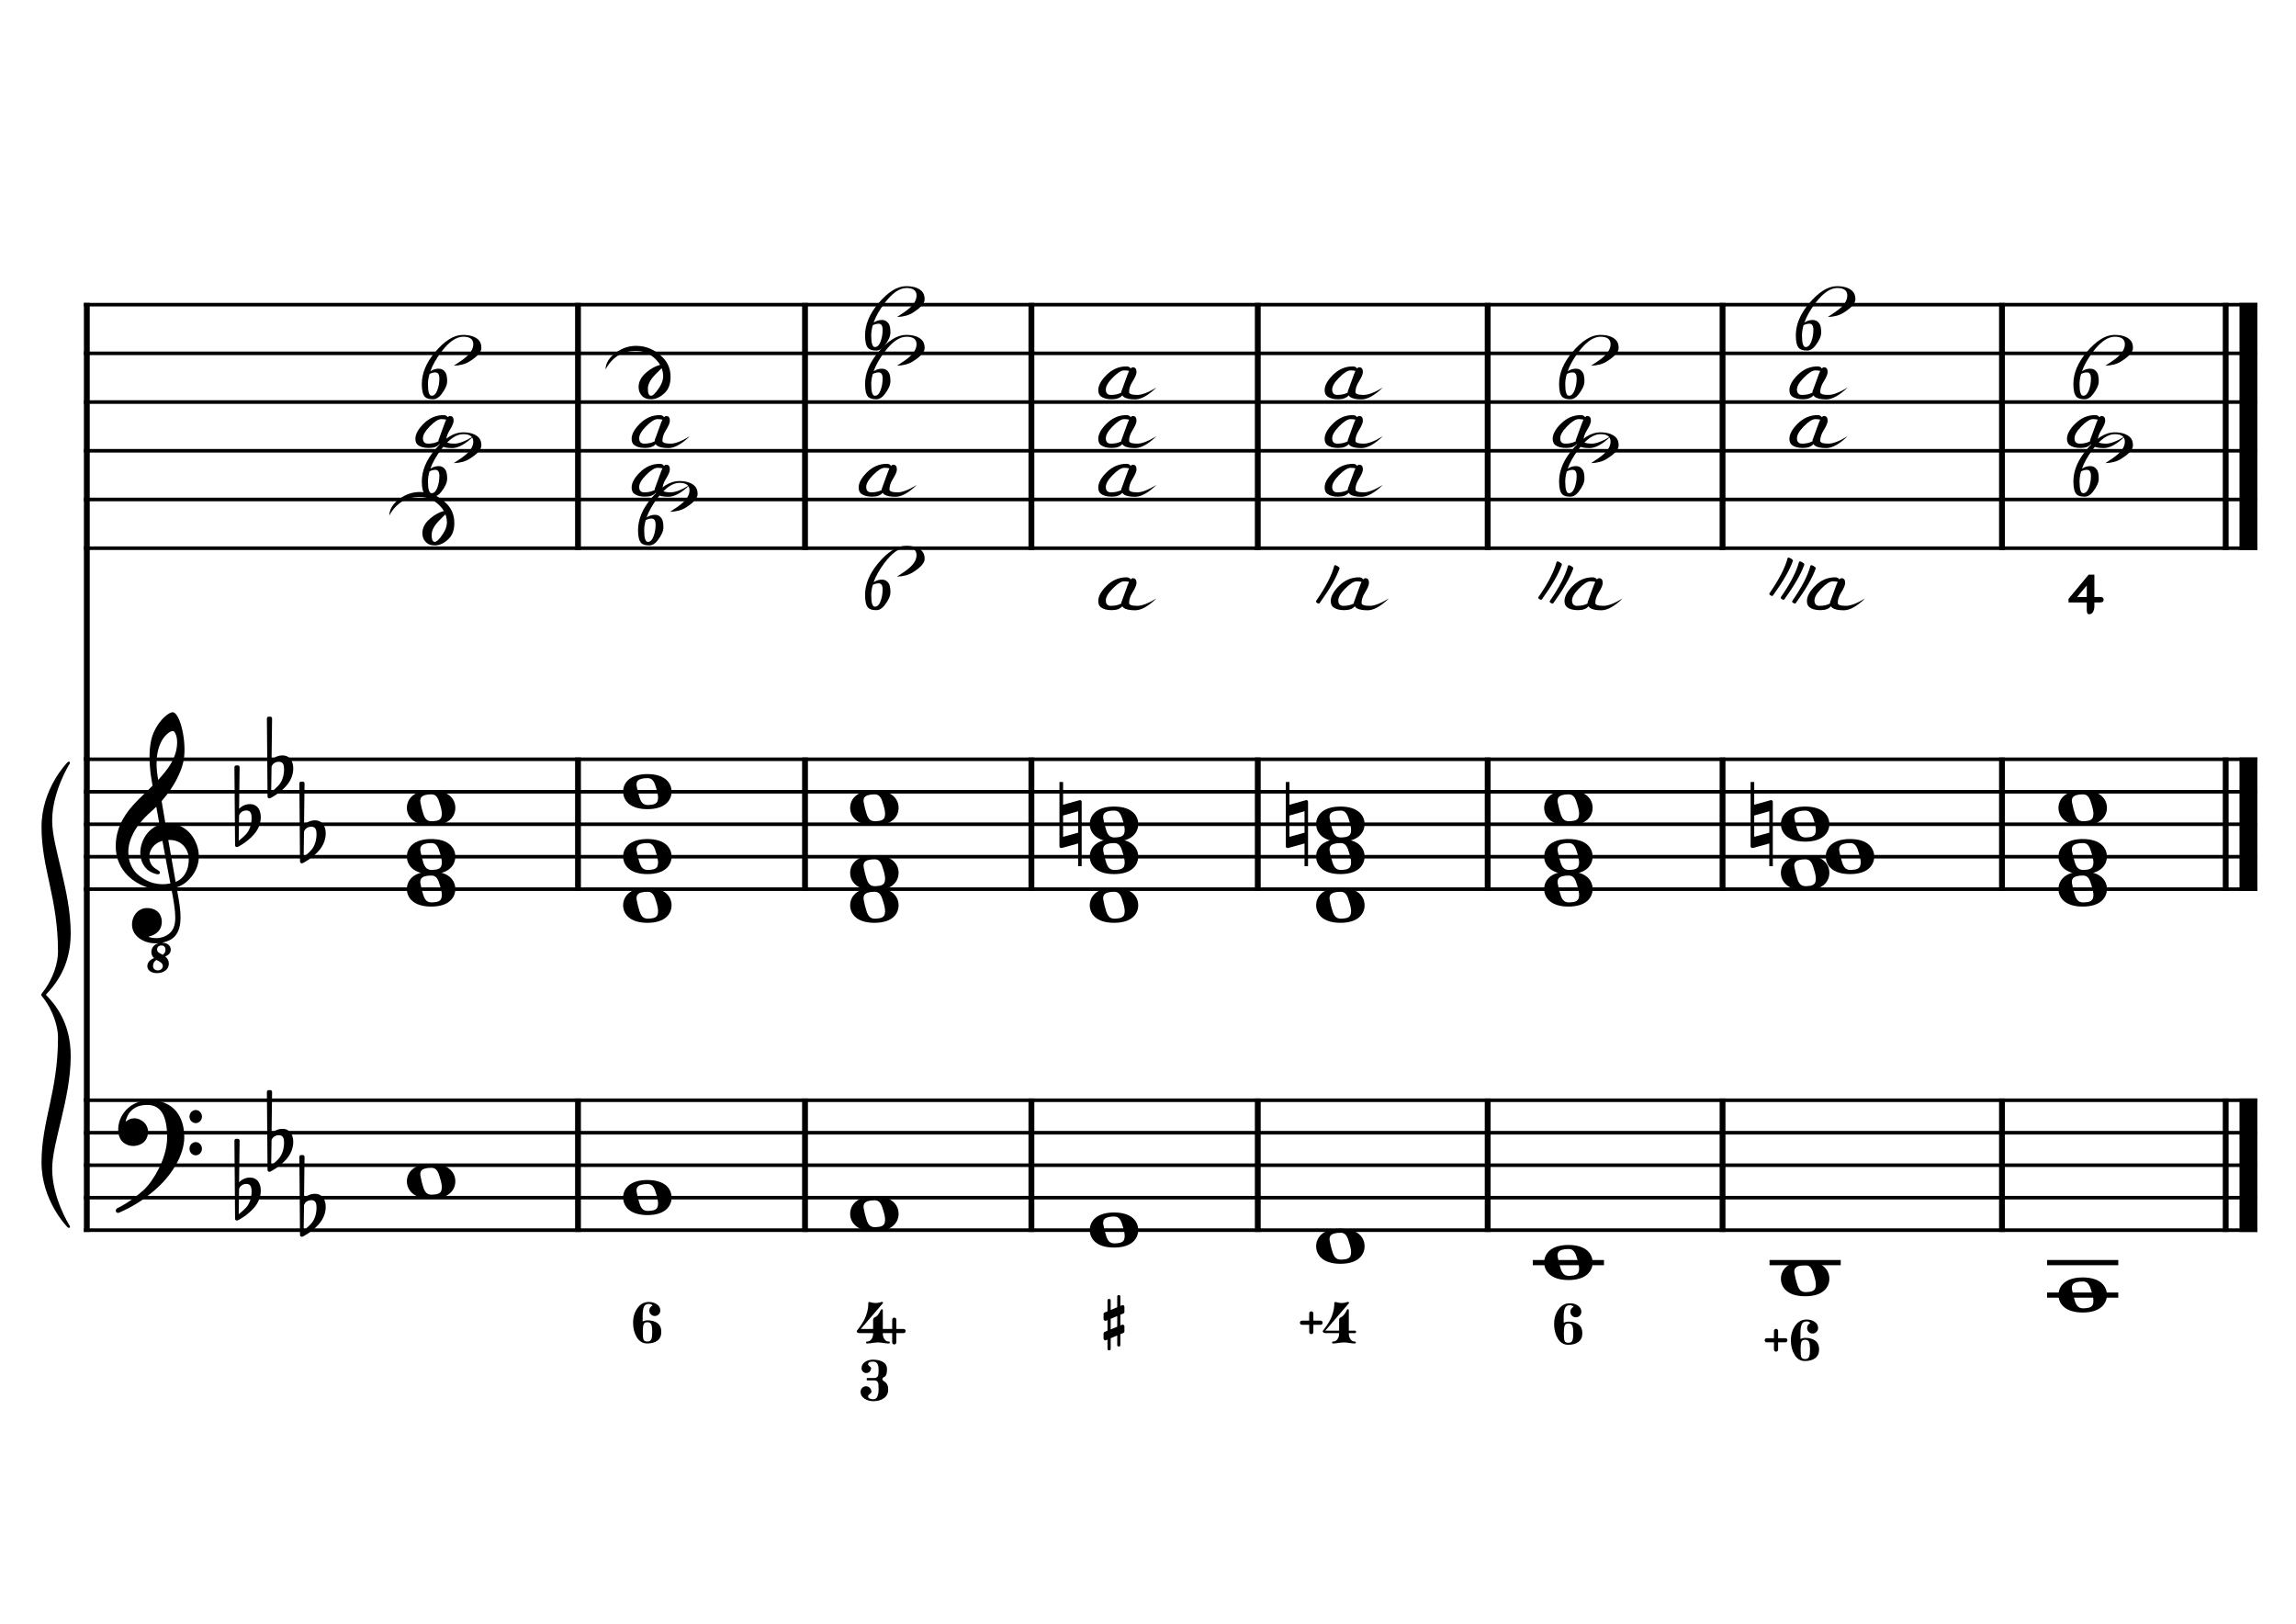 <?xml version="1.0" encoding="UTF-8" standalone="no"?>
<svg width="4209.44px" height="2976.38px" viewBox="0 0 4209.44 2976.38"
 xmlns="http://www.w3.org/2000/svg" xmlns:xlink="http://www.w3.org/1999/xlink" version="1.2" baseProfile="tiny">
<title>DoMineur (2)</title>
<desc>Generated by MuseScore 3.6.2</desc>
<polyline class="StaffLines" fill="none" stroke="#000000" stroke-width="6.55" stroke-linejoin="bevel" points="153.819,558.425 4138.58,558.425"/>
<polyline class="StaffLines" fill="none" stroke="#000000" stroke-width="6.55" stroke-linejoin="bevel" points="153.819,647.717 4138.58,647.717"/>
<polyline class="StaffLines" fill="none" stroke="#000000" stroke-width="6.55" stroke-linejoin="bevel" points="153.819,737.008 4138.58,737.008"/>
<polyline class="StaffLines" fill="none" stroke="#000000" stroke-width="6.55" stroke-linejoin="bevel" points="153.819,826.299 4138.58,826.299"/>
<polyline class="StaffLines" fill="none" stroke="#000000" stroke-width="6.55" stroke-linejoin="bevel" points="153.819,915.591 4138.58,915.591"/>
<polyline class="StaffLines" fill="none" stroke="#000000" stroke-width="6.55" stroke-linejoin="bevel" points="153.819,1004.88 4138.58,1004.88"/>
<polyline class="StaffLines" fill="none" stroke="#000000" stroke-width="6.55" stroke-linejoin="bevel" points="153.819,1391.81 4138.58,1391.81"/>
<polyline class="StaffLines" fill="none" stroke="#000000" stroke-width="6.55" stroke-linejoin="bevel" points="153.819,1451.34 4138.58,1451.34"/>
<polyline class="StaffLines" fill="none" stroke="#000000" stroke-width="6.55" stroke-linejoin="bevel" points="153.819,1510.87 4138.58,1510.87"/>
<polyline class="StaffLines" fill="none" stroke="#000000" stroke-width="6.55" stroke-linejoin="bevel" points="153.819,1570.39 4138.58,1570.39"/>
<polyline class="StaffLines" fill="none" stroke="#000000" stroke-width="6.55" stroke-linejoin="bevel" points="153.819,1629.92 4138.58,1629.92"/>
<polyline class="StaffLines" fill="none" stroke="#000000" stroke-width="6.55" stroke-linejoin="bevel" points="153.819,2016.85 4138.58,2016.85"/>
<polyline class="StaffLines" fill="none" stroke="#000000" stroke-width="6.55" stroke-linejoin="bevel" points="153.819,2076.38 4138.58,2076.38"/>
<polyline class="StaffLines" fill="none" stroke="#000000" stroke-width="6.55" stroke-linejoin="bevel" points="153.819,2135.91 4138.58,2135.91"/>
<polyline class="StaffLines" fill="none" stroke="#000000" stroke-width="6.55" stroke-linejoin="bevel" points="153.819,2195.43 4138.58,2195.43"/>
<polyline class="StaffLines" fill="none" stroke="#000000" stroke-width="6.55" stroke-linejoin="bevel" points="153.819,2254.96 4138.58,2254.96"/>
<polyline class="BarLine" fill="none" stroke="#000000" stroke-width="10.71" stroke-linejoin="bevel" points="159.176,2013.58 159.176,2258.23"/>
<polyline class="BarLine" fill="none" stroke="#000000" stroke-width="10.71" stroke-linejoin="bevel" points="1059.69,2013.58 1059.69,2258.23"/>
<polyline class="BarLine" fill="none" stroke="#000000" stroke-width="10.71" stroke-linejoin="bevel" points="1475.91,2013.58 1475.91,2258.23"/>
<polyline class="BarLine" fill="none" stroke="#000000" stroke-width="10.71" stroke-linejoin="bevel" points="1890.95,2013.58 1890.95,2258.23"/>
<polyline class="BarLine" fill="none" stroke="#000000" stroke-width="10.71" stroke-linejoin="bevel" points="2305.99,2013.58 2305.99,2258.23"/>
<polyline class="BarLine" fill="none" stroke="#000000" stroke-width="10.71" stroke-linejoin="bevel" points="2727.48,2013.58 2727.48,2258.23"/>
<polyline class="BarLine" fill="none" stroke="#000000" stroke-width="10.71" stroke-linejoin="bevel" points="3158.08,2013.58 3158.08,2258.23"/>
<polyline class="BarLine" fill="none" stroke="#000000" stroke-width="10.71" stroke-linejoin="bevel" points="3670.38,2013.58 3670.38,2258.23"/>
<polyline class="BarLine" fill="none" stroke="#000000" stroke-width="10.71" stroke-linejoin="bevel" points="4080.54,2013.58 4080.54,2258.23"/>
<polyline class="BarLine" fill="none" stroke="#000000" stroke-width="32.74" stroke-linejoin="bevel" points="4122.21,2013.58 4122.21,2258.23"/>
<polyline class="BarLine" fill="none" stroke="#000000" stroke-width="10.71" stroke-linejoin="bevel" points="159.176,1388.54 159.176,2016.85"/>
<polyline class="BarLine" fill="none" stroke="#000000" stroke-width="10.71" stroke-linejoin="bevel" points="1059.69,1388.54 1059.69,1633.2"/>
<polyline class="BarLine" fill="none" stroke="#000000" stroke-width="10.71" stroke-linejoin="bevel" points="1475.91,1388.54 1475.91,1633.2"/>
<polyline class="BarLine" fill="none" stroke="#000000" stroke-width="10.71" stroke-linejoin="bevel" points="1890.95,1388.54 1890.95,1633.2"/>
<polyline class="BarLine" fill="none" stroke="#000000" stroke-width="10.71" stroke-linejoin="bevel" points="2305.99,1388.54 2305.99,1633.2"/>
<polyline class="BarLine" fill="none" stroke="#000000" stroke-width="10.71" stroke-linejoin="bevel" points="2727.48,1388.54 2727.48,1633.2"/>
<polyline class="BarLine" fill="none" stroke="#000000" stroke-width="10.71" stroke-linejoin="bevel" points="3158.08,1388.54 3158.08,1633.2"/>
<polyline class="BarLine" fill="none" stroke="#000000" stroke-width="10.71" stroke-linejoin="bevel" points="3670.38,1388.54 3670.38,1633.2"/>
<polyline class="BarLine" fill="none" stroke="#000000" stroke-width="10.71" stroke-linejoin="bevel" points="4080.54,1388.54 4080.54,1633.2"/>
<polyline class="BarLine" fill="none" stroke="#000000" stroke-width="32.74" stroke-linejoin="bevel" points="4122.21,1388.54 4122.21,1633.2"/>
<polyline class="BarLine" fill="none" stroke="#000000" stroke-width="10.71" stroke-linejoin="bevel" points="159.176,555.151 159.176,1391.81"/>
<polyline class="BarLine" fill="none" stroke="#000000" stroke-width="10.71" stroke-linejoin="bevel" points="1059.69,555.151 1059.69,1008.16"/>
<polyline class="BarLine" fill="none" stroke="#000000" stroke-width="10.71" stroke-linejoin="bevel" points="1475.91,555.151 1475.91,1008.16"/>
<polyline class="BarLine" fill="none" stroke="#000000" stroke-width="10.71" stroke-linejoin="bevel" points="1890.95,555.151 1890.95,1008.16"/>
<polyline class="BarLine" fill="none" stroke="#000000" stroke-width="10.71" stroke-linejoin="bevel" points="2305.99,555.151 2305.99,1008.16"/>
<polyline class="BarLine" fill="none" stroke="#000000" stroke-width="10.71" stroke-linejoin="bevel" points="2727.48,555.151 2727.48,1008.16"/>
<polyline class="BarLine" fill="none" stroke="#000000" stroke-width="10.71" stroke-linejoin="bevel" points="3158.08,555.151 3158.08,1008.16"/>
<polyline class="BarLine" fill="none" stroke="#000000" stroke-width="10.71" stroke-linejoin="bevel" points="3670.38,555.151 3670.38,1008.16"/>
<polyline class="BarLine" fill="none" stroke="#000000" stroke-width="10.71" stroke-linejoin="bevel" points="4080.54,555.151 4080.54,1008.16"/>
<polyline class="BarLine" fill="none" stroke="#000000" stroke-width="32.74" stroke-linejoin="bevel" points="4122.21,555.151 4122.21,1008.16"/>
<path class="Accidental" transform="matrix(2.381,0,0,2.381,1942.38,1510.87)" d="M16.6,-18.3 C16.4,-18.5 16.1,-18.6 15.8,-18.6 C15.7,-18.6 15.5,-18.5 15.4,-18.5 L2.8,-15 L2.8,-32.5 L0,-32.5 L0,17 C0,17.8 0.6,18.3 1.4,18.3 L1.8,18.3 L14.4,14.8 L14.4,32.3 L17.1,32.3 L17.1,-17.2 C17.1,-17.6 16.9,-18.1 16.6,-18.3 M14.4,6.5 L2.8,9.7 L2.8,-6.7 L14.4,-10 L14.4,6.5 "/>
<path class="Accidental" transform="matrix(2.381,0,0,2.381,2357.42,1510.87)" d="M16.6,-18.3 C16.4,-18.5 16.1,-18.6 15.8,-18.6 C15.7,-18.6 15.5,-18.5 15.4,-18.5 L2.8,-15 L2.8,-32.5 L0,-32.5 L0,17 C0,17.8 0.6,18.3 1.4,18.3 L1.8,18.3 L14.4,14.8 L14.4,32.3 L17.1,32.3 L17.1,-17.2 C17.1,-17.6 16.9,-18.1 16.6,-18.3 M14.4,6.5 L2.8,9.7 L2.8,-6.7 L14.4,-10 L14.4,6.5 "/>
<path class="Accidental" transform="matrix(2.381,0,0,2.381,3209.51,1510.87)" d="M16.6,-18.3 C16.4,-18.5 16.1,-18.6 15.8,-18.6 C15.7,-18.6 15.5,-18.5 15.4,-18.5 L2.8,-15 L2.8,-32.5 L0,-32.5 L0,17 C0,17.8 0.6,18.3 1.4,18.3 L1.8,18.3 L14.4,14.8 L14.4,32.3 L17.1,32.3 L17.1,-17.2 C17.1,-17.6 16.9,-18.1 16.6,-18.3 M14.4,6.5 L2.8,9.7 L2.8,-6.7 L14.4,-10 L14.4,6.5 "/>
<polyline class="LedgerLine" fill="none" stroke="#000000" stroke-width="9.52" stroke-linejoin="bevel" points="2810.22,2314.49 2940.7,2314.49"/>
<polyline class="LedgerLine" fill="none" stroke="#000000" stroke-width="9.52" stroke-linejoin="bevel" points="3244.26,2314.49 3374.74,2314.49"/>
<polyline class="LedgerLine" fill="none" stroke="#000000" stroke-width="9.52" stroke-linejoin="bevel" points="3753.13,2374.02 3883.6,2374.02"/>
<polyline class="LedgerLine" fill="none" stroke="#000000" stroke-width="9.52" stroke-linejoin="bevel" points="3753.13,2314.49 3883.6,2314.49"/>
<path class="Note" transform="matrix(2.381,0,0,2.381,745.988,2165.67)" d="M18.7,-13.6 C4.9,-13.6 0,-6.6 0,-0.1 C0,6.4 4.9,13.4 18.7,13.4 C32.5,13.4 37.3,6.4 37.3,-0.1 C37.3,-6.6 32.5,-13.6 18.7,-13.6 M10.4,-4.5 C10.3,-4.9 10.3,-5.3 10.3,-5.7 C10.3,-6.5 10.5,-7.3 10.9,-8 C11.6,-9 12.8,-9.7 14.3,-10 C15.6,-10.3 16.3,-10.5 18.9,-10.5 L19,-10.5 C23,-10.5 24.3,-6.8 25.4,-3 L25.7,-2 C26.5,0.6 26.9,2.8 26.9,4.5 C26.9,5.7 26.7,6.8 26.3,7.6 C25.7,8.7 24.7,9.4 23,9.8 C22.1,10 20.6,10.1 20.6,10.1 C20.1,10.1 19.7,10.2 19.3,10.2 C16.1,10.2 14.1,9 12.7,4.7 C11.5,1 11.3,-0.1 10.4,-4.5"/>
<path class="Note" transform="matrix(2.381,0,0,2.381,1142.43,2195.43)" d="M18.7,-13.6 C4.9,-13.6 0,-6.6 0,-0.1 C0,6.4 4.9,13.4 18.7,13.4 C32.5,13.4 37.3,6.4 37.3,-0.1 C37.3,-6.6 32.5,-13.6 18.7,-13.6 M10.4,-4.5 C10.3,-4.9 10.3,-5.3 10.3,-5.7 C10.3,-6.5 10.5,-7.3 10.9,-8 C11.6,-9 12.8,-9.7 14.3,-10 C15.6,-10.3 16.3,-10.5 18.9,-10.5 L19,-10.5 C23,-10.5 24.3,-6.8 25.4,-3 L25.7,-2 C26.5,0.6 26.9,2.8 26.9,4.5 C26.9,5.7 26.7,6.8 26.3,7.6 C25.7,8.7 24.7,9.4 23,9.8 C22.1,10 20.6,10.1 20.6,10.1 C20.1,10.1 19.7,10.2 19.3,10.2 C16.1,10.2 14.1,9 12.7,4.7 C11.5,1 11.3,-0.1 10.4,-4.5"/>
<path class="Note" transform="matrix(2.381,0,0,2.381,1558.66,2225.2)" d="M18.7,-13.6 C4.9,-13.6 0,-6.6 0,-0.1 C0,6.4 4.9,13.4 18.7,13.4 C32.5,13.4 37.3,6.4 37.3,-0.1 C37.3,-6.6 32.5,-13.6 18.7,-13.6 M10.4,-4.5 C10.3,-4.9 10.3,-5.3 10.3,-5.7 C10.3,-6.5 10.5,-7.3 10.9,-8 C11.6,-9 12.8,-9.7 14.3,-10 C15.6,-10.3 16.3,-10.5 18.9,-10.5 L19,-10.5 C23,-10.5 24.3,-6.8 25.4,-3 L25.7,-2 C26.5,0.6 26.9,2.8 26.9,4.5 C26.9,5.7 26.7,6.8 26.3,7.6 C25.7,8.7 24.7,9.4 23,9.8 C22.1,10 20.6,10.1 20.6,10.1 C20.1,10.1 19.7,10.2 19.3,10.2 C16.1,10.2 14.1,9 12.7,4.7 C11.5,1 11.3,-0.1 10.4,-4.5"/>
<path class="Note" transform="matrix(2.381,0,0,2.381,1997.96,2254.96)" d="M18.7,-13.6 C4.9,-13.6 0,-6.6 0,-0.1 C0,6.4 4.9,13.4 18.7,13.4 C32.5,13.4 37.3,6.4 37.3,-0.1 C37.3,-6.6 32.5,-13.6 18.7,-13.6 M10.4,-4.5 C10.3,-4.9 10.3,-5.3 10.3,-5.7 C10.3,-6.5 10.5,-7.3 10.9,-8 C11.6,-9 12.8,-9.7 14.3,-10 C15.6,-10.3 16.3,-10.5 18.9,-10.5 L19,-10.5 C23,-10.5 24.3,-6.8 25.4,-3 L25.7,-2 C26.5,0.6 26.9,2.8 26.9,4.5 C26.9,5.7 26.7,6.8 26.3,7.6 C25.7,8.7 24.7,9.4 23,9.8 C22.1,10 20.6,10.1 20.6,10.1 C20.1,10.1 19.7,10.2 19.3,10.2 C16.1,10.2 14.1,9 12.7,4.7 C11.5,1 11.3,-0.1 10.4,-4.5"/>
<path class="Note" transform="matrix(2.381,0,0,2.381,2413,2284.72)" d="M18.7,-13.6 C4.9,-13.6 0,-6.6 0,-0.1 C0,6.4 4.9,13.4 18.7,13.4 C32.5,13.4 37.3,6.4 37.3,-0.1 C37.3,-6.6 32.5,-13.6 18.7,-13.6 M10.4,-4.5 C10.3,-4.9 10.3,-5.3 10.3,-5.7 C10.3,-6.5 10.5,-7.3 10.9,-8 C11.6,-9 12.8,-9.7 14.3,-10 C15.6,-10.3 16.3,-10.5 18.9,-10.5 L19,-10.5 C23,-10.5 24.3,-6.8 25.4,-3 L25.7,-2 C26.5,0.6 26.9,2.8 26.9,4.5 C26.9,5.7 26.7,6.8 26.3,7.6 C25.7,8.7 24.7,9.4 23,9.8 C22.1,10 20.6,10.1 20.6,10.1 C20.1,10.1 19.7,10.2 19.3,10.2 C16.1,10.2 14.1,9 12.7,4.7 C11.5,1 11.3,-0.1 10.4,-4.5"/>
<path class="Note" transform="matrix(2.381,0,0,2.381,2831.06,2314.49)" d="M18.7,-13.6 C4.9,-13.6 0,-6.6 0,-0.1 C0,6.4 4.9,13.4 18.7,13.4 C32.5,13.4 37.3,6.4 37.3,-0.1 C37.3,-6.6 32.5,-13.6 18.7,-13.6 M10.4,-4.5 C10.3,-4.9 10.3,-5.3 10.3,-5.7 C10.3,-6.5 10.5,-7.3 10.9,-8 C11.6,-9 12.8,-9.7 14.3,-10 C15.6,-10.3 16.3,-10.5 18.9,-10.5 L19,-10.5 C23,-10.5 24.3,-6.8 25.4,-3 L25.7,-2 C26.5,0.6 26.9,2.8 26.9,4.5 C26.9,5.7 26.7,6.8 26.3,7.6 C25.7,8.7 24.7,9.4 23,9.8 C22.1,10 20.6,10.1 20.6,10.1 C20.1,10.1 19.7,10.2 19.3,10.2 C16.1,10.2 14.1,9 12.7,4.7 C11.5,1 11.3,-0.1 10.4,-4.5"/>
<path class="Note" transform="matrix(2.381,0,0,2.381,3265.09,2344.25)" d="M18.7,-13.6 C4.9,-13.6 0,-6.6 0,-0.1 C0,6.4 4.9,13.4 18.7,13.4 C32.5,13.4 37.3,6.4 37.3,-0.1 C37.3,-6.6 32.5,-13.6 18.7,-13.6 M10.4,-4.5 C10.3,-4.9 10.3,-5.3 10.3,-5.7 C10.3,-6.5 10.5,-7.3 10.9,-8 C11.6,-9 12.8,-9.7 14.3,-10 C15.6,-10.3 16.3,-10.5 18.9,-10.5 L19,-10.5 C23,-10.5 24.3,-6.8 25.4,-3 L25.7,-2 C26.5,0.6 26.9,2.8 26.9,4.5 C26.9,5.7 26.7,6.8 26.3,7.6 C25.7,8.7 24.7,9.4 23,9.8 C22.1,10 20.6,10.1 20.6,10.1 C20.1,10.1 19.7,10.2 19.3,10.2 C16.1,10.2 14.1,9 12.7,4.7 C11.5,1 11.3,-0.1 10.4,-4.5"/>
<path class="Note" transform="matrix(2.381,0,0,2.381,3773.96,2374.02)" d="M18.7,-13.6 C4.9,-13.6 0,-6.6 0,-0.1 C0,6.4 4.9,13.4 18.7,13.4 C32.5,13.4 37.3,6.4 37.3,-0.1 C37.3,-6.6 32.5,-13.6 18.7,-13.6 M10.4,-4.5 C10.3,-4.9 10.3,-5.3 10.3,-5.7 C10.3,-6.5 10.5,-7.3 10.9,-8 C11.6,-9 12.8,-9.7 14.3,-10 C15.6,-10.3 16.3,-10.5 18.9,-10.5 L19,-10.5 C23,-10.5 24.3,-6.8 25.4,-3 L25.7,-2 C26.5,0.6 26.9,2.8 26.9,4.5 C26.9,5.7 26.7,6.8 26.3,7.6 C25.7,8.7 24.7,9.4 23,9.8 C22.1,10 20.6,10.1 20.6,10.1 C20.1,10.1 19.7,10.2 19.3,10.2 C16.1,10.2 14.1,9 12.7,4.7 C11.5,1 11.3,-0.1 10.4,-4.5"/>
<path class="Note" transform="matrix(2.381,0,0,2.381,745.988,1629.92)" d="M18.7,-13.6 C4.9,-13.6 0,-6.6 0,-0.1 C0,6.4 4.9,13.4 18.7,13.4 C32.5,13.4 37.3,6.4 37.3,-0.1 C37.3,-6.6 32.5,-13.6 18.7,-13.6 M10.4,-4.5 C10.3,-4.9 10.3,-5.3 10.3,-5.7 C10.3,-6.5 10.5,-7.3 10.9,-8 C11.6,-9 12.8,-9.7 14.3,-10 C15.6,-10.3 16.3,-10.5 18.9,-10.5 L19,-10.5 C23,-10.5 24.3,-6.8 25.4,-3 L25.7,-2 C26.5,0.6 26.9,2.8 26.9,4.5 C26.9,5.7 26.7,6.8 26.3,7.6 C25.7,8.7 24.7,9.4 23,9.8 C22.1,10 20.6,10.1 20.6,10.1 C20.1,10.1 19.7,10.2 19.3,10.2 C16.1,10.2 14.1,9 12.7,4.7 C11.5,1 11.3,-0.1 10.4,-4.5"/>
<path class="Note" transform="matrix(2.381,0,0,2.381,745.988,1570.39)" d="M18.7,-13.6 C4.9,-13.6 0,-6.6 0,-0.1 C0,6.4 4.9,13.4 18.7,13.4 C32.5,13.4 37.3,6.4 37.3,-0.1 C37.3,-6.6 32.5,-13.6 18.7,-13.6 M10.4,-4.5 C10.3,-4.9 10.3,-5.3 10.3,-5.7 C10.3,-6.5 10.5,-7.3 10.9,-8 C11.6,-9 12.8,-9.7 14.3,-10 C15.6,-10.3 16.3,-10.5 18.9,-10.5 L19,-10.5 C23,-10.5 24.3,-6.8 25.4,-3 L25.7,-2 C26.5,0.6 26.9,2.8 26.9,4.5 C26.9,5.7 26.7,6.8 26.3,7.6 C25.7,8.7 24.7,9.4 23,9.8 C22.1,10 20.6,10.1 20.6,10.1 C20.1,10.1 19.7,10.2 19.3,10.2 C16.1,10.2 14.1,9 12.7,4.7 C11.5,1 11.3,-0.1 10.4,-4.5"/>
<path class="Note" transform="matrix(2.381,0,0,2.381,745.988,1481.1)" d="M18.7,-13.6 C4.9,-13.6 0,-6.6 0,-0.1 C0,6.4 4.9,13.4 18.7,13.4 C32.5,13.4 37.3,6.4 37.3,-0.1 C37.3,-6.6 32.5,-13.6 18.7,-13.6 M10.4,-4.5 C10.3,-4.9 10.3,-5.3 10.3,-5.7 C10.3,-6.5 10.5,-7.3 10.9,-8 C11.6,-9 12.8,-9.7 14.3,-10 C15.6,-10.3 16.3,-10.5 18.9,-10.5 L19,-10.5 C23,-10.5 24.3,-6.8 25.4,-3 L25.7,-2 C26.5,0.6 26.9,2.8 26.9,4.5 C26.9,5.7 26.7,6.8 26.3,7.6 C25.7,8.7 24.7,9.4 23,9.8 C22.1,10 20.6,10.1 20.6,10.1 C20.1,10.1 19.7,10.2 19.3,10.2 C16.1,10.2 14.1,9 12.7,4.7 C11.5,1 11.3,-0.1 10.4,-4.5"/>
<path class="Note" transform="matrix(2.381,0,0,2.381,1142.43,1659.69)" d="M18.7,-13.6 C4.9,-13.6 0,-6.6 0,-0.1 C0,6.4 4.9,13.4 18.7,13.4 C32.5,13.4 37.3,6.4 37.3,-0.1 C37.3,-6.6 32.5,-13.6 18.7,-13.6 M10.4,-4.5 C10.3,-4.9 10.3,-5.3 10.3,-5.7 C10.3,-6.5 10.5,-7.3 10.9,-8 C11.6,-9 12.8,-9.7 14.3,-10 C15.6,-10.3 16.3,-10.5 18.9,-10.5 L19,-10.5 C23,-10.5 24.3,-6.8 25.4,-3 L25.7,-2 C26.5,0.6 26.9,2.8 26.9,4.5 C26.9,5.7 26.7,6.8 26.3,7.6 C25.7,8.7 24.7,9.4 23,9.8 C22.1,10 20.6,10.1 20.6,10.1 C20.1,10.1 19.7,10.2 19.3,10.2 C16.1,10.2 14.1,9 12.7,4.7 C11.5,1 11.3,-0.1 10.4,-4.5"/>
<path class="Note" transform="matrix(2.381,0,0,2.381,1142.43,1570.39)" d="M18.7,-13.6 C4.9,-13.6 0,-6.6 0,-0.1 C0,6.4 4.9,13.4 18.7,13.4 C32.5,13.4 37.3,6.4 37.3,-0.1 C37.3,-6.6 32.5,-13.6 18.7,-13.6 M10.4,-4.5 C10.3,-4.9 10.3,-5.3 10.3,-5.7 C10.3,-6.5 10.5,-7.3 10.9,-8 C11.6,-9 12.8,-9.7 14.3,-10 C15.6,-10.3 16.3,-10.5 18.9,-10.5 L19,-10.5 C23,-10.5 24.3,-6.8 25.4,-3 L25.7,-2 C26.5,0.6 26.9,2.8 26.9,4.5 C26.9,5.7 26.7,6.8 26.3,7.6 C25.7,8.7 24.7,9.4 23,9.8 C22.1,10 20.6,10.1 20.6,10.1 C20.1,10.1 19.7,10.2 19.3,10.2 C16.1,10.2 14.1,9 12.7,4.7 C11.5,1 11.3,-0.1 10.4,-4.5"/>
<path class="Note" transform="matrix(2.381,0,0,2.381,1142.43,1451.34)" d="M18.7,-13.6 C4.9,-13.6 0,-6.6 0,-0.1 C0,6.4 4.9,13.4 18.7,13.4 C32.5,13.4 37.3,6.4 37.3,-0.1 C37.3,-6.6 32.5,-13.6 18.7,-13.6 M10.4,-4.5 C10.3,-4.9 10.3,-5.3 10.3,-5.7 C10.3,-6.5 10.5,-7.3 10.9,-8 C11.6,-9 12.8,-9.7 14.3,-10 C15.6,-10.3 16.3,-10.5 18.9,-10.5 L19,-10.5 C23,-10.5 24.3,-6.8 25.4,-3 L25.7,-2 C26.5,0.6 26.9,2.8 26.9,4.5 C26.9,5.7 26.7,6.8 26.3,7.6 C25.7,8.7 24.7,9.4 23,9.8 C22.1,10 20.6,10.1 20.6,10.1 C20.1,10.1 19.7,10.2 19.3,10.2 C16.1,10.2 14.1,9 12.7,4.7 C11.5,1 11.3,-0.1 10.4,-4.5"/>
<path class="Note" transform="matrix(2.381,0,0,2.381,1558.66,1659.69)" d="M18.7,-13.6 C4.9,-13.6 0,-6.6 0,-0.1 C0,6.4 4.9,13.4 18.7,13.4 C32.5,13.4 37.3,6.4 37.3,-0.1 C37.3,-6.6 32.5,-13.6 18.7,-13.6 M10.4,-4.5 C10.3,-4.9 10.3,-5.3 10.3,-5.7 C10.3,-6.5 10.5,-7.3 10.9,-8 C11.6,-9 12.8,-9.7 14.3,-10 C15.6,-10.3 16.3,-10.5 18.9,-10.5 L19,-10.5 C23,-10.5 24.3,-6.8 25.4,-3 L25.7,-2 C26.5,0.6 26.9,2.8 26.9,4.5 C26.9,5.7 26.7,6.8 26.3,7.6 C25.7,8.7 24.7,9.4 23,9.8 C22.1,10 20.6,10.1 20.6,10.1 C20.1,10.1 19.7,10.2 19.3,10.2 C16.1,10.2 14.1,9 12.7,4.7 C11.5,1 11.3,-0.1 10.4,-4.5"/>
<path class="Note" transform="matrix(2.381,0,0,2.381,1558.66,1600.16)" d="M18.7,-13.6 C4.9,-13.6 0,-6.6 0,-0.1 C0,6.4 4.9,13.4 18.7,13.4 C32.5,13.4 37.3,6.4 37.3,-0.1 C37.3,-6.6 32.5,-13.6 18.7,-13.6 M10.4,-4.5 C10.3,-4.9 10.3,-5.3 10.3,-5.7 C10.3,-6.5 10.5,-7.3 10.9,-8 C11.6,-9 12.8,-9.7 14.3,-10 C15.6,-10.3 16.3,-10.5 18.9,-10.5 L19,-10.5 C23,-10.5 24.3,-6.8 25.4,-3 L25.7,-2 C26.5,0.6 26.9,2.8 26.9,4.5 C26.9,5.7 26.7,6.8 26.3,7.6 C25.7,8.7 24.7,9.4 23,9.8 C22.1,10 20.6,10.1 20.6,10.1 C20.1,10.1 19.7,10.2 19.3,10.2 C16.1,10.2 14.1,9 12.7,4.7 C11.5,1 11.3,-0.1 10.4,-4.5"/>
<path class="Note" transform="matrix(2.381,0,0,2.381,1558.66,1481.1)" d="M18.7,-13.6 C4.9,-13.6 0,-6.6 0,-0.1 C0,6.4 4.9,13.4 18.7,13.4 C32.5,13.4 37.3,6.4 37.3,-0.1 C37.3,-6.6 32.5,-13.6 18.7,-13.6 M10.4,-4.5 C10.3,-4.9 10.3,-5.3 10.3,-5.7 C10.3,-6.5 10.5,-7.3 10.9,-8 C11.6,-9 12.8,-9.7 14.3,-10 C15.6,-10.3 16.3,-10.5 18.9,-10.5 L19,-10.5 C23,-10.5 24.3,-6.8 25.4,-3 L25.7,-2 C26.5,0.6 26.9,2.8 26.9,4.5 C26.9,5.7 26.7,6.8 26.3,7.6 C25.7,8.7 24.7,9.4 23,9.8 C22.1,10 20.6,10.1 20.6,10.1 C20.1,10.1 19.7,10.2 19.3,10.2 C16.1,10.2 14.1,9 12.7,4.7 C11.5,1 11.3,-0.1 10.4,-4.5"/>
<path class="Note" transform="matrix(2.381,0,0,2.381,1997.96,1659.69)" d="M18.7,-13.6 C4.9,-13.6 0,-6.6 0,-0.1 C0,6.4 4.9,13.4 18.7,13.4 C32.5,13.4 37.3,6.4 37.3,-0.1 C37.3,-6.6 32.5,-13.6 18.7,-13.6 M10.4,-4.5 C10.3,-4.9 10.3,-5.3 10.3,-5.7 C10.3,-6.5 10.5,-7.3 10.9,-8 C11.6,-9 12.8,-9.7 14.3,-10 C15.6,-10.3 16.3,-10.5 18.9,-10.5 L19,-10.5 C23,-10.5 24.3,-6.8 25.4,-3 L25.7,-2 C26.5,0.6 26.9,2.8 26.9,4.5 C26.9,5.7 26.7,6.8 26.3,7.6 C25.7,8.7 24.7,9.4 23,9.8 C22.1,10 20.6,10.1 20.6,10.1 C20.1,10.1 19.7,10.2 19.3,10.2 C16.1,10.2 14.1,9 12.7,4.7 C11.5,1 11.3,-0.1 10.4,-4.5"/>
<path class="Note" transform="matrix(2.381,0,0,2.381,1997.96,1570.39)" d="M18.7,-13.6 C4.9,-13.6 0,-6.6 0,-0.1 C0,6.4 4.9,13.4 18.7,13.4 C32.5,13.4 37.3,6.4 37.3,-0.1 C37.3,-6.6 32.5,-13.6 18.7,-13.6 M10.4,-4.5 C10.3,-4.9 10.3,-5.3 10.3,-5.7 C10.3,-6.5 10.5,-7.3 10.9,-8 C11.6,-9 12.8,-9.7 14.3,-10 C15.6,-10.3 16.3,-10.5 18.9,-10.5 L19,-10.5 C23,-10.5 24.3,-6.8 25.4,-3 L25.7,-2 C26.5,0.6 26.9,2.8 26.9,4.5 C26.9,5.7 26.7,6.8 26.3,7.6 C25.7,8.7 24.7,9.4 23,9.8 C22.1,10 20.6,10.1 20.6,10.1 C20.1,10.1 19.7,10.2 19.3,10.2 C16.1,10.2 14.1,9 12.7,4.7 C11.5,1 11.3,-0.1 10.4,-4.5"/>
<path class="Note" transform="matrix(2.381,0,0,2.381,1997.96,1510.87)" d="M18.7,-13.6 C4.9,-13.6 0,-6.6 0,-0.1 C0,6.4 4.9,13.4 18.7,13.4 C32.5,13.4 37.3,6.4 37.3,-0.1 C37.3,-6.6 32.5,-13.6 18.7,-13.6 M10.4,-4.5 C10.3,-4.9 10.3,-5.3 10.3,-5.7 C10.3,-6.5 10.5,-7.3 10.9,-8 C11.6,-9 12.8,-9.7 14.3,-10 C15.6,-10.3 16.3,-10.5 18.9,-10.5 L19,-10.5 C23,-10.5 24.3,-6.8 25.4,-3 L25.7,-2 C26.5,0.6 26.9,2.8 26.9,4.5 C26.9,5.7 26.7,6.8 26.3,7.6 C25.7,8.7 24.7,9.4 23,9.8 C22.1,10 20.6,10.1 20.6,10.1 C20.1,10.1 19.7,10.2 19.3,10.2 C16.1,10.2 14.1,9 12.7,4.7 C11.5,1 11.3,-0.1 10.4,-4.5"/>
<path class="Note" transform="matrix(2.381,0,0,2.381,2413,1659.69)" d="M18.7,-13.6 C4.9,-13.6 0,-6.6 0,-0.1 C0,6.4 4.9,13.4 18.7,13.4 C32.5,13.4 37.3,6.4 37.3,-0.1 C37.3,-6.6 32.5,-13.6 18.7,-13.6 M10.4,-4.5 C10.3,-4.9 10.3,-5.3 10.3,-5.7 C10.3,-6.5 10.5,-7.3 10.9,-8 C11.6,-9 12.8,-9.7 14.3,-10 C15.6,-10.3 16.3,-10.5 18.9,-10.5 L19,-10.5 C23,-10.5 24.3,-6.8 25.4,-3 L25.7,-2 C26.5,0.6 26.9,2.8 26.9,4.5 C26.9,5.7 26.7,6.8 26.3,7.6 C25.7,8.7 24.7,9.4 23,9.8 C22.1,10 20.6,10.1 20.6,10.1 C20.1,10.1 19.7,10.2 19.3,10.2 C16.1,10.2 14.1,9 12.7,4.7 C11.5,1 11.3,-0.1 10.4,-4.5"/>
<path class="Note" transform="matrix(2.381,0,0,2.381,2413,1570.39)" d="M18.7,-13.6 C4.9,-13.6 0,-6.6 0,-0.1 C0,6.4 4.9,13.4 18.7,13.4 C32.5,13.4 37.3,6.4 37.3,-0.1 C37.3,-6.6 32.5,-13.6 18.7,-13.6 M10.4,-4.5 C10.3,-4.9 10.3,-5.3 10.3,-5.7 C10.3,-6.5 10.5,-7.3 10.9,-8 C11.6,-9 12.8,-9.7 14.3,-10 C15.6,-10.3 16.3,-10.5 18.9,-10.5 L19,-10.5 C23,-10.5 24.3,-6.8 25.4,-3 L25.7,-2 C26.5,0.6 26.9,2.8 26.9,4.5 C26.9,5.7 26.7,6.8 26.3,7.6 C25.7,8.7 24.7,9.4 23,9.8 C22.1,10 20.6,10.1 20.6,10.1 C20.1,10.1 19.7,10.2 19.3,10.2 C16.1,10.2 14.1,9 12.7,4.7 C11.5,1 11.3,-0.1 10.4,-4.5"/>
<path class="Note" transform="matrix(2.381,0,0,2.381,2413,1510.87)" d="M18.7,-13.6 C4.9,-13.6 0,-6.6 0,-0.1 C0,6.4 4.9,13.4 18.7,13.4 C32.5,13.4 37.3,6.4 37.3,-0.1 C37.3,-6.6 32.5,-13.6 18.7,-13.6 M10.4,-4.5 C10.3,-4.9 10.3,-5.3 10.3,-5.7 C10.3,-6.5 10.5,-7.3 10.9,-8 C11.6,-9 12.8,-9.7 14.3,-10 C15.6,-10.3 16.3,-10.5 18.9,-10.5 L19,-10.5 C23,-10.5 24.3,-6.8 25.4,-3 L25.7,-2 C26.5,0.6 26.9,2.8 26.9,4.5 C26.9,5.7 26.7,6.8 26.3,7.6 C25.7,8.7 24.7,9.4 23,9.8 C22.1,10 20.6,10.1 20.6,10.1 C20.1,10.1 19.7,10.2 19.3,10.2 C16.1,10.2 14.1,9 12.7,4.7 C11.5,1 11.3,-0.1 10.4,-4.5"/>
<path class="Note" transform="matrix(2.381,0,0,2.381,2831.06,1629.92)" d="M18.7,-13.6 C4.9,-13.6 0,-6.6 0,-0.1 C0,6.4 4.9,13.4 18.7,13.4 C32.5,13.4 37.3,6.4 37.3,-0.1 C37.3,-6.6 32.5,-13.6 18.7,-13.6 M10.4,-4.5 C10.3,-4.9 10.3,-5.3 10.3,-5.7 C10.3,-6.5 10.5,-7.3 10.9,-8 C11.6,-9 12.8,-9.7 14.3,-10 C15.6,-10.3 16.3,-10.5 18.9,-10.5 L19,-10.5 C23,-10.5 24.3,-6.8 25.4,-3 L25.7,-2 C26.5,0.6 26.9,2.8 26.9,4.5 C26.9,5.7 26.7,6.8 26.3,7.6 C25.7,8.7 24.7,9.4 23,9.8 C22.1,10 20.6,10.1 20.6,10.1 C20.1,10.1 19.7,10.2 19.3,10.2 C16.1,10.2 14.1,9 12.7,4.7 C11.5,1 11.3,-0.1 10.4,-4.5"/>
<path class="Note" transform="matrix(2.381,0,0,2.381,2831.06,1570.39)" d="M18.7,-13.6 C4.9,-13.6 0,-6.6 0,-0.1 C0,6.4 4.9,13.4 18.7,13.4 C32.5,13.4 37.3,6.4 37.3,-0.1 C37.3,-6.6 32.5,-13.6 18.7,-13.6 M10.4,-4.5 C10.3,-4.9 10.3,-5.3 10.3,-5.7 C10.3,-6.5 10.5,-7.3 10.9,-8 C11.6,-9 12.8,-9.7 14.3,-10 C15.6,-10.3 16.3,-10.5 18.9,-10.5 L19,-10.5 C23,-10.5 24.3,-6.8 25.4,-3 L25.7,-2 C26.5,0.6 26.9,2.8 26.9,4.5 C26.9,5.7 26.7,6.8 26.3,7.6 C25.7,8.7 24.7,9.4 23,9.8 C22.1,10 20.6,10.1 20.6,10.1 C20.1,10.1 19.7,10.2 19.3,10.2 C16.1,10.2 14.1,9 12.7,4.7 C11.5,1 11.3,-0.1 10.4,-4.5"/>
<path class="Note" transform="matrix(2.381,0,0,2.381,2831.06,1481.1)" d="M18.7,-13.6 C4.9,-13.6 0,-6.6 0,-0.1 C0,6.4 4.9,13.4 18.7,13.4 C32.5,13.4 37.3,6.4 37.3,-0.1 C37.3,-6.6 32.5,-13.6 18.7,-13.6 M10.4,-4.5 C10.3,-4.9 10.3,-5.3 10.3,-5.7 C10.3,-6.5 10.5,-7.3 10.9,-8 C11.6,-9 12.8,-9.7 14.3,-10 C15.6,-10.3 16.3,-10.5 18.9,-10.5 L19,-10.5 C23,-10.5 24.3,-6.8 25.4,-3 L25.7,-2 C26.5,0.6 26.9,2.8 26.9,4.5 C26.9,5.7 26.7,6.8 26.3,7.6 C25.7,8.7 24.7,9.4 23,9.8 C22.1,10 20.6,10.1 20.6,10.1 C20.1,10.1 19.7,10.2 19.3,10.2 C16.1,10.2 14.1,9 12.7,4.7 C11.5,1 11.3,-0.1 10.4,-4.5"/>
<path class="Note" transform="matrix(2.381,0,0,2.381,3265.09,1600.16)" d="M18.7,-13.6 C4.9,-13.6 0,-6.6 0,-0.1 C0,6.4 4.9,13.4 18.7,13.4 C32.5,13.4 37.3,6.4 37.3,-0.1 C37.3,-6.6 32.5,-13.6 18.7,-13.6 M10.4,-4.5 C10.3,-4.9 10.3,-5.3 10.3,-5.7 C10.3,-6.5 10.5,-7.3 10.9,-8 C11.6,-9 12.8,-9.7 14.3,-10 C15.6,-10.3 16.3,-10.5 18.9,-10.5 L19,-10.5 C23,-10.5 24.3,-6.8 25.4,-3 L25.7,-2 C26.5,0.6 26.9,2.8 26.9,4.5 C26.9,5.7 26.7,6.8 26.3,7.6 C25.7,8.7 24.7,9.4 23,9.8 C22.1,10 20.6,10.1 20.6,10.1 C20.1,10.1 19.7,10.2 19.3,10.2 C16.1,10.2 14.1,9 12.7,4.7 C11.5,1 11.3,-0.1 10.4,-4.5"/>
<path class="Note" transform="matrix(2.381,0,0,2.381,3347.35,1570.39)" d="M18.7,-13.6 C4.9,-13.6 0,-6.6 0,-0.1 C0,6.4 4.9,13.4 18.7,13.4 C32.5,13.4 37.3,6.4 37.3,-0.1 C37.3,-6.6 32.5,-13.6 18.7,-13.6 M10.4,-4.5 C10.3,-4.9 10.3,-5.3 10.3,-5.7 C10.3,-6.5 10.5,-7.3 10.9,-8 C11.6,-9 12.8,-9.7 14.3,-10 C15.6,-10.3 16.3,-10.5 18.9,-10.5 L19,-10.5 C23,-10.5 24.3,-6.8 25.4,-3 L25.7,-2 C26.5,0.6 26.9,2.8 26.9,4.5 C26.9,5.7 26.7,6.8 26.3,7.6 C25.7,8.7 24.7,9.4 23,9.8 C22.1,10 20.6,10.1 20.6,10.1 C20.1,10.1 19.7,10.2 19.3,10.2 C16.1,10.2 14.1,9 12.7,4.7 C11.5,1 11.3,-0.1 10.4,-4.5"/>
<path class="Note" transform="matrix(2.381,0,0,2.381,3265.09,1510.87)" d="M18.7,-13.6 C4.9,-13.6 0,-6.6 0,-0.1 C0,6.4 4.9,13.4 18.7,13.4 C32.5,13.4 37.3,6.4 37.3,-0.1 C37.3,-6.6 32.5,-13.6 18.7,-13.6 M10.4,-4.5 C10.3,-4.9 10.3,-5.3 10.3,-5.7 C10.3,-6.5 10.5,-7.3 10.9,-8 C11.6,-9 12.8,-9.7 14.3,-10 C15.6,-10.3 16.3,-10.5 18.9,-10.5 L19,-10.5 C23,-10.5 24.3,-6.8 25.4,-3 L25.7,-2 C26.5,0.6 26.9,2.8 26.9,4.5 C26.9,5.7 26.7,6.8 26.3,7.6 C25.7,8.7 24.7,9.4 23,9.8 C22.1,10 20.6,10.1 20.6,10.1 C20.1,10.1 19.7,10.2 19.3,10.2 C16.1,10.2 14.1,9 12.7,4.7 C11.5,1 11.3,-0.1 10.4,-4.5"/>
<path class="Note" transform="matrix(2.381,0,0,2.381,3773.96,1629.92)" d="M18.7,-13.6 C4.9,-13.6 0,-6.6 0,-0.1 C0,6.4 4.9,13.4 18.7,13.4 C32.5,13.4 37.3,6.4 37.3,-0.1 C37.3,-6.6 32.5,-13.6 18.7,-13.6 M10.4,-4.5 C10.3,-4.9 10.3,-5.3 10.3,-5.7 C10.3,-6.5 10.5,-7.3 10.9,-8 C11.6,-9 12.8,-9.7 14.3,-10 C15.6,-10.3 16.3,-10.5 18.9,-10.5 L19,-10.5 C23,-10.5 24.3,-6.8 25.4,-3 L25.7,-2 C26.5,0.6 26.9,2.8 26.9,4.5 C26.9,5.7 26.7,6.8 26.3,7.6 C25.7,8.7 24.7,9.4 23,9.8 C22.1,10 20.6,10.1 20.6,10.1 C20.1,10.1 19.7,10.2 19.3,10.2 C16.1,10.2 14.1,9 12.7,4.7 C11.5,1 11.3,-0.1 10.4,-4.5"/>
<path class="Note" transform="matrix(2.381,0,0,2.381,3773.96,1570.39)" d="M18.7,-13.6 C4.9,-13.6 0,-6.6 0,-0.1 C0,6.4 4.9,13.4 18.7,13.4 C32.5,13.4 37.3,6.4 37.3,-0.1 C37.3,-6.6 32.5,-13.6 18.7,-13.6 M10.4,-4.5 C10.3,-4.9 10.3,-5.3 10.3,-5.7 C10.3,-6.5 10.5,-7.3 10.9,-8 C11.6,-9 12.8,-9.7 14.3,-10 C15.6,-10.3 16.3,-10.5 18.9,-10.5 L19,-10.5 C23,-10.5 24.3,-6.8 25.4,-3 L25.7,-2 C26.5,0.6 26.9,2.8 26.9,4.5 C26.9,5.7 26.7,6.8 26.3,7.6 C25.7,8.7 24.7,9.4 23,9.8 C22.1,10 20.6,10.1 20.6,10.1 C20.1,10.1 19.7,10.2 19.3,10.2 C16.1,10.2 14.1,9 12.7,4.7 C11.5,1 11.3,-0.1 10.4,-4.5"/>
<path class="Note" transform="matrix(2.381,0,0,2.381,3773.96,1481.1)" d="M18.7,-13.6 C4.9,-13.6 0,-6.6 0,-0.1 C0,6.4 4.9,13.4 18.7,13.4 C32.5,13.4 37.3,6.4 37.3,-0.1 C37.3,-6.6 32.5,-13.6 18.7,-13.6 M10.4,-4.5 C10.3,-4.9 10.3,-5.3 10.3,-5.7 C10.3,-6.5 10.5,-7.3 10.9,-8 C11.6,-9 12.8,-9.7 14.3,-10 C15.6,-10.3 16.3,-10.5 18.9,-10.5 L19,-10.5 C23,-10.5 24.3,-6.8 25.4,-3 L25.7,-2 C26.5,0.6 26.9,2.8 26.9,4.5 C26.9,5.7 26.7,6.8 26.3,7.6 C25.7,8.7 24.7,9.4 23,9.8 C22.1,10 20.6,10.1 20.6,10.1 C20.1,10.1 19.7,10.2 19.3,10.2 C16.1,10.2 14.1,9 12.7,4.7 C11.5,1 11.3,-0.1 10.4,-4.5"/>
<path class="Note" d="M713.718,945.081 C714.028,933.383 720.497,923.001 733.126,913.937 C744.359,905.879 756.639,901.851 769.965,901.851 C788.636,901.851 805.099,909.172 819.354,923.815 C828.419,933.189 832.951,944.81 832.951,958.678 C832.951,971.151 829.619,980.719 822.957,987.382 C814.822,995.594 806.222,999.7 797.158,999.7 C790.96,999.7 786.157,998.306 782.748,995.517 C777.17,990.946 774.381,984.825 774.381,977.155 C774.381,967.239 779.339,958.174 789.256,949.962 C797.39,943.222 805.564,938.806 813.776,936.714 C811.607,932.995 808.856,929.509 805.525,926.255 C795.144,916.106 783.368,911.031 770.197,911.031 C756.484,911.031 745.134,914.014 736.147,919.98 C726.85,926.1 719.374,934.467 713.718,945.081 M816.681,942.873 C812.42,946.824 808.159,951.047 803.898,955.54 C795.531,964.372 791.347,972.739 791.347,980.642 C791.347,989.086 793.284,993.309 797.158,993.309 C800.644,993.309 805.525,988.544 811.8,979.015 C816.836,971.422 819.354,964.45 819.354,958.097 C819.354,952.674 818.463,947.599 816.681,942.873"/>
<path class="Note" d="M831.896,848.933 C842.355,842.348 849.947,836.964 854.673,832.78 C863.35,825.11 867.689,817.363 867.689,809.538 C867.689,800.396 861.568,795.825 849.328,795.825 C836.467,795.825 823.064,805.083 809.119,823.599 C799.667,836.15 792.965,848.004 789.014,859.16 C793.895,855.984 799.047,854.395 804.47,854.395 C809.583,854.395 813.651,856.681 816.672,861.252 C818.764,864.428 819.81,869.851 819.81,877.521 C819.81,884.416 816.169,892.513 808.886,901.809 C804.393,907.542 799.396,910.409 793.895,910.409 C786.922,910.409 782.041,909.014 779.252,906.225 C775.301,902.274 773.326,894.449 773.326,882.751 C773.326,863.072 781.267,843.704 797.149,824.645 C815.045,803.185 832.206,792.455 848.63,792.455 C861.336,792.455 870.827,795.438 877.102,801.403 C880.743,804.889 882.564,809.925 882.564,816.511 C882.564,823.871 875.32,832.083 860.832,841.147 C853.24,845.951 843.594,848.546 831.896,848.933 M787.503,864.041 C785.566,870.549 784.598,876.785 784.598,882.751 C784.598,896.929 786.845,904.017 791.338,904.017 C795.599,904.017 798.931,900.996 801.332,894.953 C804.121,888.135 805.516,880.582 805.516,872.292 C805.516,864.932 803.076,861.252 798.195,861.252 C794.786,861.252 791.222,862.181 787.503,864.041"/>
<path class="Note" d="M824.807,762.547 C829.378,762.547 831.663,765.414 831.663,771.147 C831.663,775.176 829.146,781.18 824.11,789.16 C820.081,795.59 818.067,801.865 818.067,807.986 C818.067,811.472 823.141,813.215 833.29,813.215 C841.658,813.215 853.317,808.683 868.27,799.619 C853.24,814.106 840.186,821.35 829.107,821.35 C819.113,821.35 812.14,819.839 808.189,816.818 C807.182,816.043 806.329,815.113 805.632,814.029 C801.759,818.755 795.289,821.118 786.225,821.118 C777.548,821.118 770.885,819.336 766.237,815.772 C763.138,813.37 761.588,809.535 761.588,804.267 C761.588,795.9 766.547,786.758 776.463,776.841 C787.077,766.227 799.357,760.92 813.302,760.92 C816.788,760.92 819.345,762.199 820.972,764.755 C822.289,763.283 823.567,762.547 824.807,762.547 M804.005,808.799 C803.928,808.179 803.889,807.56 803.889,806.94 C803.889,806.63 807.84,795.822 815.743,774.517 C816.517,772.425 817.292,770.643 818.067,769.171 C815.045,768.552 812.063,768.242 809.119,768.242 C803.695,768.242 796.49,772.851 787.503,782.071 C779.446,790.283 775.417,797.372 775.417,803.337 C775.417,809.923 778.555,813.215 784.83,813.215 C792.423,813.215 798.815,811.743 804.005,808.799"/>
<path class="Note" d="M831.896,670.351 C842.355,663.765 849.947,658.381 854.673,654.197 C863.35,646.527 867.689,638.78 867.689,630.955 C867.689,621.813 861.568,617.242 849.328,617.242 C836.467,617.242 823.064,626.5 809.119,645.017 C799.667,657.568 792.965,669.421 789.014,680.577 C793.895,677.401 799.047,675.813 804.47,675.813 C809.583,675.813 813.651,678.098 816.672,682.669 C818.764,685.846 819.81,691.269 819.81,698.939 C819.81,705.834 816.169,713.93 808.886,723.227 C804.393,728.96 799.396,731.826 793.895,731.826 C786.922,731.826 782.041,730.432 779.252,727.643 C775.301,723.692 773.326,715.867 773.326,704.168 C773.326,684.49 781.267,665.121 797.149,646.063 C815.045,624.602 832.206,613.872 848.63,613.872 C861.336,613.872 870.827,616.855 877.102,622.82 C880.743,626.307 882.564,631.343 882.564,637.928 C882.564,645.288 875.32,653.5 860.832,662.565 C853.24,667.368 843.594,669.963 831.896,670.351 M787.503,685.458 C785.566,691.966 784.598,698.203 784.598,704.168 C784.598,718.346 786.845,725.435 791.338,725.435 C795.599,725.435 798.931,722.413 801.332,716.37 C804.121,709.553 805.516,701.999 805.516,693.709 C805.516,686.349 803.076,682.669 798.195,682.669 C794.786,682.669 791.222,683.599 787.503,685.458"/>
<path class="Note" d="M1228.34,938.225 C1238.8,931.639 1246.39,926.255 1251.12,922.071 C1259.79,914.401 1264.13,906.654 1264.13,898.829 C1264.13,889.687 1258.01,885.116 1245.77,885.116 C1232.91,885.116 1219.51,894.374 1205.56,912.891 C1196.11,925.442 1189.41,937.295 1185.46,948.451 C1190.34,945.275 1195.49,943.687 1200.91,943.687 C1206.03,943.687 1210.09,945.972 1213.11,950.543 C1215.21,953.72 1216.25,959.143 1216.25,966.813 C1216.25,973.708 1212.61,981.804 1205.33,991.101 C1200.83,996.834 1195.84,999.7 1190.34,999.7 C1183.36,999.7 1178.48,998.306 1175.69,995.517 C1171.74,991.566 1169.77,983.741 1169.77,972.042 C1169.77,952.364 1177.71,932.995 1193.59,913.937 C1211.49,892.476 1228.65,881.746 1245.07,881.746 C1257.78,881.746 1267.27,884.729 1273.54,890.694 C1277.19,894.181 1279.01,899.217 1279.01,905.802 C1279.01,913.162 1271.76,921.374 1257.27,930.439 C1249.68,935.242 1240.04,937.837 1228.34,938.225 M1183.95,953.332 C1182.01,959.84 1181.04,966.077 1181.04,972.042 C1181.04,986.22 1183.29,993.309 1187.78,993.309 C1192.04,993.309 1195.37,990.287 1197.77,984.244 C1200.56,977.427 1201.96,969.873 1201.96,961.583 C1201.96,954.223 1199.52,950.543 1194.64,950.543 C1191.23,950.543 1187.66,951.473 1183.95,953.332"/>
<path class="Note" d="M1221.25,851.839 C1225.82,851.839 1228.11,854.705 1228.11,860.438 C1228.11,864.467 1225.59,870.471 1220.55,878.451 C1216.52,884.881 1214.51,891.157 1214.51,897.277 C1214.51,900.763 1219.58,902.507 1229.73,902.507 C1238.1,902.507 1249.76,897.974 1264.71,888.91 C1249.68,903.398 1236.63,910.641 1225.55,910.641 C1215.55,910.641 1208.58,909.131 1204.63,906.109 C1203.62,905.334 1202.77,904.405 1202.07,903.32 C1198.2,908.046 1191.73,910.409 1182.67,910.409 C1173.99,910.409 1167.33,908.627 1162.68,905.063 C1159.58,902.662 1158.03,898.827 1158.03,893.558 C1158.03,885.191 1162.99,876.049 1172.91,866.133 C1183.52,855.519 1195.8,850.212 1209.74,850.212 C1213.23,850.212 1215.79,851.49 1217.41,854.047 C1218.73,852.575 1220.01,851.839 1221.25,851.839 M1200.45,898.091 C1200.37,897.471 1200.33,896.851 1200.33,896.231 C1200.33,895.921 1204.28,885.114 1212.18,863.808 C1212.96,861.717 1213.73,859.935 1214.51,858.463 C1211.49,857.843 1208.5,857.533 1205.56,857.533 C1200.14,857.533 1192.93,862.143 1183.95,871.362 C1175.89,879.574 1171.86,886.663 1171.86,892.629 C1171.86,899.214 1175,902.507 1181.27,902.507 C1188.86,902.507 1195.26,901.035 1200.45,898.091"/>
<path class="Note" d="M1221.25,762.547 C1225.82,762.547 1228.11,765.414 1228.11,771.147 C1228.11,775.176 1225.59,781.18 1220.55,789.16 C1216.52,795.59 1214.51,801.865 1214.51,807.986 C1214.51,811.472 1219.58,813.215 1229.73,813.215 C1238.1,813.215 1249.76,808.683 1264.71,799.619 C1249.68,814.106 1236.63,821.35 1225.55,821.35 C1215.55,821.35 1208.58,819.839 1204.63,816.818 C1203.62,816.043 1202.77,815.113 1202.07,814.029 C1198.2,818.755 1191.73,821.118 1182.67,821.118 C1173.99,821.118 1167.33,819.336 1162.68,815.772 C1159.58,813.37 1158.03,809.535 1158.03,804.267 C1158.03,795.9 1162.99,786.758 1172.91,776.841 C1183.52,766.227 1195.8,760.92 1209.74,760.92 C1213.23,760.92 1215.79,762.199 1217.41,764.755 C1218.73,763.283 1220.01,762.547 1221.25,762.547 M1200.45,808.799 C1200.37,808.179 1200.33,807.56 1200.33,806.94 C1200.33,806.63 1204.28,795.822 1212.18,774.517 C1212.96,772.425 1213.73,770.643 1214.51,769.171 C1211.49,768.552 1208.5,768.242 1205.56,768.242 C1200.14,768.242 1192.93,772.851 1183.95,782.071 C1175.89,790.283 1171.86,797.372 1171.86,803.337 C1171.86,809.923 1175,813.215 1181.27,813.215 C1188.86,813.215 1195.26,811.743 1200.45,808.799"/>
<path class="Note" d="M1110.16,677.207 C1110.47,665.509 1116.94,655.127 1129.57,646.063 C1140.8,638.005 1153.08,633.977 1166.41,633.977 C1185.08,633.977 1201.54,641.298 1215.8,655.941 C1224.86,665.315 1229.39,676.936 1229.39,690.804 C1229.39,703.277 1226.06,712.845 1219.4,719.508 C1211.26,727.72 1202.66,731.826 1193.6,731.826 C1187.4,731.826 1182.6,730.432 1179.19,727.643 C1173.61,723.072 1170.82,716.951 1170.82,709.281 C1170.82,699.365 1175.78,690.3 1185.7,682.088 C1193.83,675.348 1202.01,670.932 1210.22,668.84 C1208.05,665.121 1205.3,661.635 1201.97,658.381 C1191.59,648.232 1179.81,643.157 1166.64,643.157 C1152.93,643.157 1141.58,646.14 1132.59,652.106 C1123.29,658.226 1115.82,666.593 1110.16,677.207 M1213.12,674.999 C1208.86,678.95 1204.6,683.173 1200.34,687.666 C1191.97,696.498 1187.79,704.865 1187.79,712.768 C1187.79,721.212 1189.73,725.435 1193.6,725.435 C1197.09,725.435 1201.97,720.67 1208.24,711.141 C1213.28,703.548 1215.8,696.576 1215.8,690.223 C1215.8,684.8 1214.91,679.725 1213.12,674.999"/>
<path class="Note" d="M1644.56,1056.98 C1655.02,1050.4 1662.62,1045.01 1667.34,1040.83 C1676.02,1033.16 1680.36,1025.41 1680.36,1017.59 C1680.36,1008.44 1674.24,1003.87 1662,1003.87 C1649.13,1003.87 1635.73,1013.13 1621.79,1031.65 C1612.33,1044.2 1605.63,1056.05 1601.68,1067.21 C1606.56,1064.03 1611.71,1062.44 1617.14,1062.44 C1622.25,1062.44 1626.32,1064.73 1629.34,1069.3 C1631.43,1072.48 1632.48,1077.9 1632.48,1085.57 C1632.48,1092.47 1628.84,1100.56 1621.55,1109.86 C1617.06,1115.59 1612.06,1118.46 1606.56,1118.46 C1599.59,1118.46 1594.71,1117.06 1591.92,1114.27 C1587.97,1110.32 1585.99,1102.5 1585.99,1090.8 C1585.99,1071.12 1593.93,1051.75 1609.82,1032.69 C1627.71,1011.23 1644.87,1000.5 1661.3,1000.5 C1674,1000.5 1683.49,1003.49 1689.77,1009.45 C1693.41,1012.94 1695.23,1017.97 1695.23,1024.56 C1695.23,1031.92 1687.99,1040.13 1673.5,1049.2 C1665.91,1054 1656.26,1056.59 1644.56,1056.98 M1600.17,1072.09 C1598.23,1078.6 1597.27,1084.83 1597.27,1090.8 C1597.27,1104.98 1599.51,1112.07 1604.01,1112.07 C1608.27,1112.07 1611.6,1109.04 1614,1103 C1616.79,1096.18 1618.18,1088.63 1618.18,1080.34 C1618.18,1072.98 1615.74,1069.3 1610.86,1069.3 C1607.45,1069.3 1603.89,1070.23 1600.17,1072.09"/>
<path class="Note" d="M1637.47,851.839 C1642.05,851.839 1644.33,854.705 1644.33,860.438 C1644.33,864.467 1641.81,870.471 1636.78,878.451 C1632.75,884.881 1630.73,891.157 1630.73,897.277 C1630.73,900.763 1635.81,902.507 1645.96,902.507 C1654.33,902.507 1665.99,897.974 1680.94,888.91 C1665.91,903.398 1652.85,910.641 1641.77,910.641 C1631.78,910.641 1624.81,909.131 1620.86,906.109 C1619.85,905.334 1619,904.405 1618.3,903.32 C1614.43,908.046 1607.96,910.409 1598.89,910.409 C1590.22,910.409 1583.55,908.627 1578.9,905.063 C1575.81,902.662 1574.26,898.827 1574.26,893.558 C1574.26,885.191 1579.21,876.049 1589.13,866.133 C1599.74,855.519 1612.02,850.212 1625.97,850.212 C1629.46,850.212 1632.01,851.49 1633.64,854.047 C1634.96,852.575 1636.24,851.839 1637.47,851.839 M1616.67,898.091 C1616.6,897.471 1616.56,896.851 1616.56,896.231 C1616.56,895.921 1620.51,885.114 1628.41,863.808 C1629.19,861.717 1629.96,859.935 1630.73,858.463 C1627.71,857.843 1624.73,857.533 1621.79,857.533 C1616.36,857.533 1609.16,862.143 1600.17,871.362 C1592.11,879.574 1588.09,886.663 1588.09,892.629 C1588.09,899.214 1591.22,902.507 1597.5,902.507 C1605.09,902.507 1611.48,901.035 1616.67,898.091"/>
<path class="Note" d="M1644.56,581.059 C1655.02,574.474 1662.62,569.09 1667.34,564.906 C1676.02,557.236 1680.36,549.489 1680.36,541.664 C1680.36,532.522 1674.24,527.951 1662,527.951 C1649.13,527.951 1635.73,537.209 1621.79,555.725 C1612.33,568.276 1605.63,580.13 1601.68,591.286 C1606.56,588.11 1611.71,586.521 1617.14,586.521 C1622.25,586.521 1626.32,588.807 1629.34,593.378 C1631.43,596.554 1632.48,601.977 1632.48,609.647 C1632.48,616.542 1628.84,624.638 1621.55,633.935 C1617.06,639.668 1612.06,642.535 1606.56,642.535 C1599.59,642.535 1594.71,641.14 1591.92,638.351 C1587.97,634.4 1585.99,626.575 1585.99,614.877 C1585.99,595.198 1593.93,575.83 1609.82,556.771 C1627.71,535.311 1644.87,524.581 1661.3,524.581 C1674,524.581 1683.49,527.564 1689.77,533.529 C1693.41,537.015 1695.23,542.051 1695.23,548.637 C1695.23,555.997 1687.99,564.209 1673.5,573.273 C1665.91,578.077 1656.26,580.672 1644.56,581.059 M1600.17,596.167 C1598.23,602.675 1597.27,608.911 1597.27,614.877 C1597.27,629.055 1599.51,636.143 1604.01,636.143 C1608.27,636.143 1611.6,633.122 1614,627.079 C1616.79,620.261 1618.18,612.707 1618.18,604.418 C1618.18,597.058 1615.74,593.378 1610.86,593.378 C1607.45,593.378 1603.89,594.307 1600.17,596.167"/>
<path class="Note" d="M1644.56,670.351 C1655.02,663.765 1662.62,658.381 1667.34,654.197 C1676.02,646.527 1680.36,638.78 1680.36,630.955 C1680.36,621.813 1674.24,617.242 1662,617.242 C1649.13,617.242 1635.73,626.5 1621.79,645.017 C1612.33,657.568 1605.63,669.421 1601.68,680.577 C1606.56,677.401 1611.71,675.813 1617.14,675.813 C1622.25,675.813 1626.32,678.098 1629.34,682.669 C1631.43,685.846 1632.48,691.269 1632.48,698.939 C1632.48,705.834 1628.84,713.93 1621.55,723.227 C1617.06,728.96 1612.06,731.826 1606.56,731.826 C1599.59,731.826 1594.71,730.432 1591.92,727.643 C1587.97,723.692 1585.99,715.867 1585.99,704.168 C1585.99,684.49 1593.93,665.121 1609.82,646.063 C1627.71,624.602 1644.87,613.872 1661.3,613.872 C1674,613.872 1683.49,616.855 1689.77,622.82 C1693.41,626.307 1695.23,631.343 1695.23,637.928 C1695.23,645.288 1687.99,653.5 1673.5,662.565 C1665.91,667.368 1656.26,669.963 1644.56,670.351 M1600.17,685.458 C1598.23,691.966 1597.27,698.203 1597.27,704.168 C1597.27,718.346 1599.51,725.435 1604.01,725.435 C1608.27,725.435 1611.6,722.413 1614,716.37 C1616.79,709.553 1618.18,701.999 1618.18,693.709 C1618.18,686.349 1615.74,682.669 1610.86,682.669 C1607.45,682.669 1603.89,683.599 1600.17,685.458"/>
<path class="Note" d="M2076.78,1059.89 C2081.35,1059.89 2083.64,1062.75 2083.64,1068.49 C2083.64,1072.52 2081.12,1078.52 2076.08,1086.5 C2072.05,1092.93 2070.04,1099.21 2070.04,1105.33 C2070.04,1108.81 2075.11,1110.56 2085.26,1110.56 C2093.63,1110.56 2105.29,1106.02 2120.24,1096.96 C2105.21,1111.45 2092.16,1118.69 2081.08,1118.69 C2071.09,1118.69 2064.11,1117.18 2060.16,1114.16 C2059.16,1113.38 2058.3,1112.45 2057.61,1111.37 C2053.73,1116.09 2047.26,1118.46 2038.2,1118.46 C2029.52,1118.46 2022.86,1116.68 2018.21,1113.11 C2015.11,1110.71 2013.56,1106.88 2013.56,1101.61 C2013.56,1093.24 2018.52,1084.1 2028.44,1074.18 C2039.05,1063.57 2051.33,1058.26 2065.28,1058.26 C2068.76,1058.26 2071.32,1059.54 2072.95,1062.1 C2074.26,1060.62 2075.54,1059.89 2076.78,1059.89 M2055.98,1106.14 C2055.9,1105.52 2055.86,1104.9 2055.86,1104.28 C2055.86,1103.97 2059.81,1093.16 2067.72,1071.86 C2068.49,1069.77 2069.27,1067.98 2070.04,1066.51 C2067.02,1065.89 2064.04,1065.58 2061.09,1065.58 C2055.67,1065.58 2048.46,1070.19 2039.48,1079.41 C2031.42,1087.62 2027.39,1094.71 2027.39,1100.68 C2027.39,1107.26 2030.53,1110.56 2036.8,1110.56 C2044.4,1110.56 2050.79,1109.08 2055.98,1106.14"/>
<path class="Note" d="M2076.78,851.839 C2081.35,851.839 2083.64,854.705 2083.64,860.438 C2083.64,864.467 2081.12,870.471 2076.08,878.451 C2072.05,884.881 2070.04,891.157 2070.04,897.277 C2070.04,900.763 2075.11,902.507 2085.26,902.507 C2093.63,902.507 2105.29,897.974 2120.24,888.91 C2105.21,903.398 2092.16,910.641 2081.08,910.641 C2071.09,910.641 2064.11,909.131 2060.16,906.109 C2059.16,905.334 2058.3,904.405 2057.61,903.32 C2053.73,908.046 2047.26,910.409 2038.2,910.409 C2029.52,910.409 2022.86,908.627 2018.21,905.063 C2015.11,902.662 2013.56,898.827 2013.56,893.558 C2013.56,885.191 2018.52,876.049 2028.44,866.133 C2039.05,855.519 2051.33,850.212 2065.28,850.212 C2068.76,850.212 2071.32,851.49 2072.95,854.047 C2074.26,852.575 2075.54,851.839 2076.78,851.839 M2055.98,898.091 C2055.9,897.471 2055.86,896.851 2055.86,896.231 C2055.86,895.921 2059.81,885.114 2067.72,863.808 C2068.49,861.717 2069.27,859.935 2070.04,858.463 C2067.02,857.843 2064.04,857.533 2061.09,857.533 C2055.67,857.533 2048.46,862.143 2039.48,871.362 C2031.42,879.574 2027.39,886.663 2027.39,892.629 C2027.39,899.214 2030.53,902.507 2036.8,902.507 C2044.4,902.507 2050.79,901.035 2055.98,898.091"/>
<path class="Note" d="M2076.78,762.547 C2081.35,762.547 2083.64,765.414 2083.64,771.147 C2083.64,775.176 2081.12,781.18 2076.08,789.16 C2072.05,795.59 2070.04,801.865 2070.04,807.986 C2070.04,811.472 2075.11,813.215 2085.26,813.215 C2093.63,813.215 2105.29,808.683 2120.24,799.619 C2105.21,814.106 2092.16,821.35 2081.08,821.35 C2071.09,821.35 2064.11,819.839 2060.16,816.818 C2059.16,816.043 2058.3,815.113 2057.61,814.029 C2053.73,818.755 2047.26,821.118 2038.2,821.118 C2029.52,821.118 2022.86,819.336 2018.21,815.772 C2015.11,813.37 2013.56,809.535 2013.56,804.267 C2013.56,795.9 2018.52,786.758 2028.44,776.841 C2039.05,766.227 2051.33,760.92 2065.28,760.92 C2068.76,760.92 2071.32,762.199 2072.95,764.755 C2074.26,763.283 2075.54,762.547 2076.78,762.547 M2055.98,808.799 C2055.9,808.179 2055.86,807.56 2055.86,806.94 C2055.86,806.63 2059.81,795.822 2067.72,774.517 C2068.49,772.425 2069.27,770.643 2070.04,769.171 C2067.02,768.552 2064.04,768.242 2061.09,768.242 C2055.67,768.242 2048.46,772.851 2039.48,782.071 C2031.42,790.283 2027.39,797.372 2027.39,803.337 C2027.39,809.923 2030.53,813.215 2036.8,813.215 C2044.4,813.215 2050.79,811.743 2055.98,808.799"/>
<path class="Note" d="M2076.78,673.256 C2081.35,673.256 2083.64,676.123 2083.64,681.856 C2083.64,685.884 2081.12,691.888 2076.08,699.868 C2072.05,706.299 2070.04,712.574 2070.04,718.694 C2070.04,722.181 2075.11,723.924 2085.26,723.924 C2093.63,723.924 2105.29,719.392 2120.24,710.327 C2105.21,724.815 2092.16,732.059 2081.08,732.059 C2071.09,732.059 2064.11,730.548 2060.16,727.527 C2059.16,726.752 2058.3,725.822 2057.61,724.737 C2053.73,729.463 2047.26,731.826 2038.2,731.826 C2029.52,731.826 2022.86,730.044 2018.21,726.481 C2015.11,724.079 2013.56,720.244 2013.56,714.976 C2013.56,706.609 2018.52,697.467 2028.44,687.55 C2039.05,676.936 2051.33,671.629 2065.28,671.629 C2068.76,671.629 2071.32,672.907 2072.95,675.464 C2074.26,673.992 2075.54,673.256 2076.78,673.256 M2055.98,719.508 C2055.9,718.888 2055.86,718.268 2055.86,717.649 C2055.86,717.339 2059.81,706.531 2067.72,685.226 C2068.49,683.134 2069.27,681.352 2070.04,679.88 C2067.02,679.26 2064.04,678.95 2061.09,678.95 C2055.67,678.95 2048.46,683.56 2039.48,692.779 C2031.42,700.992 2027.39,708.081 2027.39,714.046 C2027.39,720.631 2030.53,723.924 2036.8,723.924 C2044.4,723.924 2050.79,722.452 2055.98,719.508"/>
<path class="Note" d="M2419.48,1105.33 C2419.09,1106.02 2418.51,1106.37 2417.73,1106.37 C2417.03,1106.37 2416.14,1106.06 2415.06,1105.44 C2413.43,1104.51 2412.62,1103.58 2412.62,1102.65 C2412.62,1102.34 2412.73,1101.96 2412.97,1101.49 C2430.71,1075.92 2441.79,1054.39 2446.2,1036.88 C2446.51,1036.34 2447.06,1036.06 2447.83,1036.06 C2448.84,1036.06 2450.27,1036.61 2452.13,1037.69 C2454.69,1039.16 2455.97,1040.48 2455.97,1041.64 C2455.97,1041.95 2455.89,1042.22 2455.73,1042.46 C2449.84,1059.19 2437.76,1080.15 2419.48,1105.33 M2503.02,1059.89 C2507.59,1059.89 2509.88,1062.75 2509.88,1068.49 C2509.88,1072.52 2507.36,1078.52 2502.33,1086.5 C2498.3,1092.93 2496.28,1099.21 2496.28,1105.33 C2496.28,1108.81 2501.36,1110.56 2511.51,1110.56 C2519.87,1110.56 2531.53,1106.02 2546.49,1096.96 C2531.46,1111.45 2518.4,1118.69 2507.32,1118.69 C2497.33,1118.69 2490.36,1117.18 2486.41,1114.16 C2485.4,1113.38 2484.55,1112.45 2483.85,1111.37 C2479.98,1116.09 2473.51,1118.46 2464.44,1118.46 C2455.76,1118.46 2449.1,1116.68 2444.45,1113.11 C2441.35,1110.71 2439.81,1106.88 2439.81,1101.61 C2439.81,1093.24 2444.76,1084.1 2454.68,1074.18 C2465.29,1063.57 2477.57,1058.26 2491.52,1058.26 C2495.01,1058.26 2497.56,1059.54 2499.19,1062.1 C2500.51,1060.62 2501.78,1059.89 2503.02,1059.89 M2482.22,1106.14 C2482.14,1105.52 2482.11,1104.9 2482.11,1104.28 C2482.11,1103.97 2486.06,1093.16 2493.96,1071.86 C2494.73,1069.77 2495.51,1067.98 2496.28,1066.51 C2493.26,1065.89 2490.28,1065.58 2487.34,1065.58 C2481.91,1065.58 2474.71,1070.19 2465.72,1079.41 C2457.66,1087.62 2453.63,1094.71 2453.63,1100.68 C2453.63,1107.26 2456.77,1110.56 2463.05,1110.56 C2470.64,1110.56 2477.03,1109.08 2482.22,1106.14"/>
<path class="Note" d="M2491.82,851.839 C2496.39,851.839 2498.68,854.705 2498.68,860.438 C2498.68,864.467 2496.16,870.471 2491.12,878.451 C2487.09,884.881 2485.08,891.157 2485.08,897.277 C2485.08,900.763 2490.15,902.507 2500.3,902.507 C2508.67,902.507 2520.33,897.974 2535.28,888.91 C2520.25,903.398 2507.2,910.641 2496.12,910.641 C2486.12,910.641 2479.15,909.131 2475.2,906.109 C2474.19,905.334 2473.34,904.405 2472.64,903.32 C2468.77,908.046 2462.3,910.409 2453.24,910.409 C2444.56,910.409 2437.9,908.627 2433.25,905.063 C2430.15,902.662 2428.6,898.827 2428.6,893.558 C2428.6,885.191 2433.56,876.049 2443.48,866.133 C2454.09,855.519 2466.37,850.212 2480.31,850.212 C2483.8,850.212 2486.36,851.49 2487.98,854.047 C2489.3,852.575 2490.58,851.839 2491.82,851.839 M2471.02,898.091 C2470.94,897.471 2470.9,896.851 2470.9,896.231 C2470.9,895.921 2474.85,885.114 2482.75,863.808 C2483.53,861.717 2484.3,859.935 2485.08,858.463 C2482.06,857.843 2479.07,857.533 2476.13,857.533 C2470.71,857.533 2463.5,862.143 2454.52,871.362 C2446.46,879.574 2442.43,886.663 2442.43,892.629 C2442.43,899.214 2445.57,902.507 2451.84,902.507 C2459.44,902.507 2465.83,901.035 2471.02,898.091"/>
<path class="Note" d="M2491.82,762.547 C2496.39,762.547 2498.68,765.414 2498.68,771.147 C2498.68,775.176 2496.16,781.18 2491.12,789.16 C2487.09,795.59 2485.08,801.865 2485.08,807.986 C2485.08,811.472 2490.15,813.215 2500.3,813.215 C2508.67,813.215 2520.33,808.683 2535.28,799.619 C2520.25,814.106 2507.2,821.35 2496.12,821.35 C2486.12,821.35 2479.15,819.839 2475.2,816.818 C2474.19,816.043 2473.34,815.113 2472.64,814.029 C2468.77,818.755 2462.3,821.118 2453.24,821.118 C2444.56,821.118 2437.9,819.336 2433.25,815.772 C2430.15,813.37 2428.6,809.535 2428.6,804.267 C2428.6,795.9 2433.56,786.758 2443.48,776.841 C2454.09,766.227 2466.37,760.92 2480.31,760.92 C2483.8,760.92 2486.36,762.199 2487.98,764.755 C2489.3,763.283 2490.58,762.547 2491.82,762.547 M2471.02,808.799 C2470.94,808.179 2470.9,807.56 2470.9,806.94 C2470.9,806.63 2474.85,795.822 2482.75,774.517 C2483.53,772.425 2484.3,770.643 2485.08,769.171 C2482.06,768.552 2479.07,768.242 2476.13,768.242 C2470.71,768.242 2463.5,772.851 2454.52,782.071 C2446.46,790.283 2442.43,797.372 2442.43,803.337 C2442.43,809.923 2445.57,813.215 2451.84,813.215 C2459.44,813.215 2465.83,811.743 2471.02,808.799"/>
<path class="Note" d="M2491.82,673.256 C2496.39,673.256 2498.68,676.123 2498.68,681.856 C2498.68,685.884 2496.16,691.888 2491.12,699.868 C2487.09,706.299 2485.08,712.574 2485.08,718.694 C2485.08,722.181 2490.15,723.924 2500.3,723.924 C2508.67,723.924 2520.33,719.392 2535.28,710.327 C2520.25,724.815 2507.2,732.059 2496.12,732.059 C2486.12,732.059 2479.15,730.548 2475.2,727.527 C2474.19,726.752 2473.34,725.822 2472.64,724.737 C2468.77,729.463 2462.3,731.826 2453.24,731.826 C2444.56,731.826 2437.9,730.044 2433.25,726.481 C2430.15,724.079 2428.6,720.244 2428.6,714.976 C2428.6,706.609 2433.56,697.467 2443.48,687.55 C2454.09,676.936 2466.37,671.629 2480.31,671.629 C2483.8,671.629 2486.36,672.907 2487.98,675.464 C2489.3,673.992 2490.58,673.256 2491.82,673.256 M2471.02,719.508 C2470.94,718.888 2470.9,718.268 2470.9,717.649 C2470.9,717.339 2474.85,706.531 2482.75,685.226 C2483.53,683.134 2484.3,681.352 2485.08,679.88 C2482.06,679.26 2479.07,678.95 2476.13,678.95 C2470.71,678.95 2463.5,683.56 2454.52,692.779 C2446.46,700.992 2442.43,708.081 2442.43,714.046 C2442.43,720.631 2445.57,723.924 2451.84,723.924 C2459.44,723.924 2465.83,722.452 2471.02,719.508"/>
<path class="Note" d="M2827.08,1098.35 C2826.69,1099.05 2826.11,1099.4 2825.34,1099.4 C2824.64,1099.4 2823.75,1099.09 2822.66,1098.47 C2821.04,1097.54 2820.22,1096.61 2820.22,1095.68 C2820.22,1095.37 2820.34,1094.98 2820.57,1094.52 C2838.31,1068.95 2849.39,1047.41 2853.81,1029.91 C2854.12,1029.36 2854.66,1029.09 2855.43,1029.09 C2856.44,1029.09 2857.87,1029.63 2859.73,1030.72 C2862.29,1032.19 2863.57,1033.51 2863.57,1034.67 C2863.57,1034.98 2863.49,1035.25 2863.34,1035.48 C2857.45,1052.22 2845.36,1073.17 2827.08,1098.35 M2848,1105.33 C2847.61,1106.02 2847.03,1106.37 2846.25,1106.37 C2845.56,1106.37 2844.67,1106.06 2843.58,1105.44 C2841.95,1104.51 2841.14,1103.58 2841.14,1102.65 C2841.14,1102.34 2841.26,1101.96 2841.49,1101.49 C2859.23,1075.92 2870.31,1054.39 2874.73,1036.88 C2875.03,1036.34 2875.58,1036.06 2876.35,1036.06 C2877.36,1036.06 2878.79,1036.61 2880.65,1037.69 C2883.21,1039.16 2884.49,1040.48 2884.49,1041.64 C2884.49,1041.95 2884.41,1042.22 2884.25,1042.46 C2878.37,1059.19 2866.28,1080.15 2848,1105.33 M2931.55,1059.89 C2936.12,1059.89 2938.41,1062.75 2938.41,1068.49 C2938.41,1072.52 2935.89,1078.52 2930.85,1086.5 C2926.82,1092.93 2924.81,1099.21 2924.81,1105.33 C2924.81,1108.81 2929.88,1110.56 2940.03,1110.56 C2948.4,1110.56 2960.06,1106.02 2975.01,1096.96 C2959.98,1111.45 2946.93,1118.69 2935.85,1118.69 C2925.85,1118.69 2918.88,1117.18 2914.93,1114.16 C2913.92,1113.38 2913.07,1112.45 2912.37,1111.37 C2908.5,1116.09 2902.03,1118.46 2892.97,1118.46 C2884.29,1118.46 2877.63,1116.68 2872.98,1113.11 C2869.88,1110.71 2868.33,1106.88 2868.33,1101.61 C2868.33,1093.24 2873.29,1084.1 2883.21,1074.18 C2893.82,1063.57 2906.1,1058.26 2920.04,1058.26 C2923.53,1058.26 2926.09,1059.54 2927.71,1062.1 C2929.03,1060.62 2930.31,1059.89 2931.55,1059.89 M2910.75,1106.14 C2910.67,1105.52 2910.63,1104.9 2910.63,1104.28 C2910.63,1103.97 2914.58,1093.16 2922.48,1071.86 C2923.26,1069.77 2924.03,1067.98 2924.81,1066.51 C2921.79,1065.89 2918.8,1065.58 2915.86,1065.58 C2910.44,1065.58 2903.23,1070.19 2894.25,1079.41 C2886.19,1087.62 2882.16,1094.71 2882.16,1100.68 C2882.16,1107.26 2885.3,1110.56 2891.57,1110.56 C2899.17,1110.56 2905.56,1109.08 2910.75,1106.14"/>
<path class="Note" d="M2916.97,848.933 C2927.43,842.348 2935.02,836.964 2939.74,832.78 C2948.42,825.11 2952.76,817.363 2952.76,809.538 C2952.76,800.396 2946.64,795.825 2934.4,795.825 C2921.54,795.825 2908.13,805.083 2894.19,823.599 C2884.74,836.15 2878.04,848.004 2874.08,859.16 C2878.97,855.984 2884.12,854.395 2889.54,854.395 C2894.65,854.395 2898.72,856.681 2901.74,861.252 C2903.83,864.428 2904.88,869.851 2904.88,877.521 C2904.88,884.416 2901.24,892.513 2893.96,901.809 C2889.46,907.542 2884.47,910.409 2878.97,910.409 C2871.99,910.409 2867.11,909.014 2864.32,906.225 C2860.37,902.274 2858.4,894.449 2858.4,882.751 C2858.4,863.072 2866.34,843.704 2882.22,824.645 C2900.12,803.185 2917.28,792.455 2933.7,792.455 C2946.41,792.455 2955.9,795.438 2962.17,801.403 C2965.81,804.889 2967.63,809.925 2967.63,816.511 C2967.63,823.871 2960.39,832.083 2945.9,841.147 C2938.31,845.951 2928.66,848.546 2916.97,848.933 M2872.57,864.041 C2870.64,870.549 2869.67,876.785 2869.67,882.751 C2869.67,896.929 2871.92,904.017 2876.41,904.017 C2880.67,904.017 2884,900.996 2886.4,894.953 C2889.19,888.135 2890.59,880.582 2890.59,872.292 C2890.59,864.932 2888.15,861.252 2883.26,861.252 C2879.86,861.252 2876.29,862.181 2872.57,864.041"/>
<path class="Note" d="M2909.88,762.547 C2914.45,762.547 2916.73,765.414 2916.73,771.147 C2916.73,775.176 2914.22,781.18 2909.18,789.16 C2905.15,795.59 2903.14,801.865 2903.14,807.986 C2903.14,811.472 2908.21,813.215 2918.36,813.215 C2926.73,813.215 2938.39,808.683 2953.34,799.619 C2938.31,814.106 2925.26,821.35 2914.18,821.35 C2904.18,821.35 2897.21,819.839 2893.26,816.818 C2892.25,816.043 2891.4,815.113 2890.7,814.029 C2886.83,818.755 2880.36,821.118 2871.3,821.118 C2862.62,821.118 2855.96,819.336 2851.31,815.772 C2848.21,813.37 2846.66,809.535 2846.66,804.267 C2846.66,795.9 2851.62,786.758 2861.53,776.841 C2872.15,766.227 2884.43,760.92 2898.37,760.92 C2901.86,760.92 2904.42,762.199 2906.04,764.755 C2907.36,763.283 2908.64,762.547 2909.88,762.547 M2889.08,808.799 C2889,808.179 2888.96,807.56 2888.96,806.94 C2888.96,806.63 2892.91,795.822 2900.81,774.517 C2901.59,772.425 2902.36,770.643 2903.14,769.171 C2900.12,768.552 2897.13,768.242 2894.19,768.242 C2888.77,768.242 2881.56,772.851 2872.57,782.071 C2864.52,790.283 2860.49,797.372 2860.49,803.337 C2860.49,809.923 2863.63,813.215 2869.9,813.215 C2877.49,813.215 2883.88,811.743 2889.08,808.799"/>
<path class="Note" d="M2916.97,670.351 C2927.43,663.765 2935.02,658.381 2939.74,654.197 C2948.42,646.527 2952.76,638.78 2952.76,630.955 C2952.76,621.813 2946.64,617.242 2934.4,617.242 C2921.54,617.242 2908.13,626.5 2894.19,645.017 C2884.74,657.568 2878.04,669.421 2874.08,680.577 C2878.97,677.401 2884.12,675.813 2889.54,675.813 C2894.65,675.813 2898.72,678.098 2901.74,682.669 C2903.83,685.846 2904.88,691.269 2904.88,698.939 C2904.88,705.834 2901.24,713.93 2893.96,723.227 C2889.46,728.96 2884.47,731.826 2878.97,731.826 C2871.99,731.826 2867.11,730.432 2864.32,727.643 C2860.37,723.692 2858.4,715.867 2858.4,704.168 C2858.4,684.49 2866.34,665.121 2882.22,646.063 C2900.12,624.602 2917.28,613.872 2933.7,613.872 C2946.41,613.872 2955.9,616.855 2962.17,622.82 C2965.81,626.307 2967.63,631.343 2967.63,637.928 C2967.63,645.288 2960.39,653.5 2945.9,662.565 C2938.31,667.368 2928.66,669.963 2916.97,670.351 M2872.57,685.458 C2870.64,691.966 2869.67,698.203 2869.67,704.168 C2869.67,718.346 2871.92,725.435 2876.41,725.435 C2880.67,725.435 2884,722.413 2886.4,716.37 C2889.19,709.553 2890.59,701.999 2890.59,693.709 C2890.59,686.349 2888.15,682.669 2883.26,682.669 C2879.86,682.669 2876.29,683.599 2872.57,685.458"/>
<path class="Note" d="M3250.64,1091.38 C3250.25,1092.08 3249.67,1092.43 3248.9,1092.43 C3248.2,1092.43 3247.31,1092.12 3246.22,1091.5 C3244.6,1090.57 3243.78,1089.64 3243.78,1088.71 C3243.78,1088.4 3243.9,1088.01 3244.13,1087.55 C3261.87,1061.98 3272.95,1040.44 3277.37,1022.93 C3277.68,1022.39 3278.22,1022.12 3279,1022.12 C3280,1022.12 3281.44,1022.66 3283.3,1023.75 C3285.85,1025.22 3287.13,1026.53 3287.13,1027.7 C3287.13,1028.01 3287.05,1028.28 3286.9,1028.51 C3281.01,1045.24 3268.92,1066.2 3250.64,1091.38 M3271.56,1098.35 C3271.17,1099.05 3270.59,1099.4 3269.82,1099.4 C3269.12,1099.4 3268.23,1099.09 3267.14,1098.47 C3265.52,1097.54 3264.7,1096.61 3264.7,1095.68 C3264.7,1095.37 3264.82,1094.98 3265.05,1094.52 C3282.79,1068.95 3293.87,1047.41 3298.29,1029.91 C3298.6,1029.36 3299.14,1029.09 3299.91,1029.09 C3300.92,1029.09 3302.35,1029.63 3304.21,1030.72 C3306.77,1032.19 3308.05,1033.51 3308.05,1034.67 C3308.05,1034.98 3307.97,1035.25 3307.82,1035.48 C3301.93,1052.22 3289.84,1073.17 3271.56,1098.35 M3292.48,1105.33 C3292.09,1106.02 3291.51,1106.37 3290.73,1106.37 C3290.04,1106.37 3289.15,1106.06 3288.06,1105.44 C3286.43,1104.51 3285.62,1103.58 3285.62,1102.65 C3285.62,1102.34 3285.74,1101.96 3285.97,1101.49 C3303.71,1075.92 3314.79,1054.39 3319.21,1036.88 C3319.52,1036.34 3320.06,1036.06 3320.83,1036.06 C3321.84,1036.06 3323.27,1036.61 3325.13,1037.69 C3327.69,1039.16 3328.97,1040.48 3328.97,1041.64 C3328.97,1041.95 3328.89,1042.22 3328.73,1042.46 C3322.85,1059.19 3310.76,1080.15 3292.48,1105.33 M3376.02,1059.89 C3380.59,1059.89 3382.87,1062.75 3382.87,1068.49 C3382.87,1072.52 3380.36,1078.52 3375.32,1086.5 C3371.29,1092.93 3369.28,1099.21 3369.28,1105.33 C3369.28,1108.81 3374.35,1110.56 3384.5,1110.56 C3392.87,1110.56 3404.53,1106.02 3419.48,1096.96 C3404.45,1111.45 3391.4,1118.69 3380.32,1118.69 C3370.32,1118.69 3363.35,1117.18 3359.4,1114.16 C3358.39,1113.38 3357.54,1112.45 3356.84,1111.37 C3352.97,1116.09 3346.5,1118.46 3337.44,1118.46 C3328.76,1118.46 3322.1,1116.68 3317.45,1113.11 C3314.35,1110.71 3312.8,1106.88 3312.8,1101.61 C3312.8,1093.24 3317.76,1084.1 3327.67,1074.18 C3338.29,1063.57 3350.57,1058.26 3364.51,1058.26 C3368,1058.26 3370.56,1059.54 3372.18,1062.1 C3373.5,1060.62 3374.78,1059.89 3376.02,1059.89 M3355.22,1106.14 C3355.14,1105.52 3355.1,1104.9 3355.1,1104.28 C3355.1,1103.97 3359.05,1093.16 3366.95,1071.86 C3367.73,1069.77 3368.5,1067.98 3369.28,1066.51 C3366.26,1065.89 3363.27,1065.58 3360.33,1065.58 C3354.91,1065.58 3347.7,1070.19 3338.71,1079.41 C3330.66,1087.62 3326.63,1094.71 3326.63,1100.68 C3326.63,1107.26 3329.77,1110.56 3336.04,1110.56 C3343.63,1110.56 3350.03,1109.08 3355.22,1106.14"/>
<path class="Note" d="M3351,581.059 C3361.46,574.474 3369.05,569.09 3373.78,564.906 C3382.46,557.236 3386.79,549.489 3386.79,541.664 C3386.79,532.522 3380.67,527.951 3368.43,527.951 C3355.57,527.951 3342.17,537.209 3328.22,555.725 C3318.77,568.276 3312.07,580.13 3308.12,591.286 C3313,588.11 3318.15,586.521 3323.58,586.521 C3328.69,586.521 3332.76,588.807 3335.78,593.378 C3337.87,596.554 3338.92,601.977 3338.92,609.647 C3338.92,616.542 3335.27,624.638 3327.99,633.935 C3323.5,639.668 3318.5,642.535 3313,642.535 C3306.03,642.535 3301.15,641.14 3298.36,638.351 C3294.41,634.4 3292.43,626.575 3292.43,614.877 C3292.43,595.198 3300.37,575.83 3316.25,556.771 C3334.15,535.311 3351.31,524.581 3367.74,524.581 C3380.44,524.581 3389.93,527.564 3396.21,533.529 C3399.85,537.015 3401.67,542.051 3401.67,548.637 C3401.67,555.997 3394.43,564.209 3379.94,573.273 C3372.35,578.077 3362.7,580.672 3351,581.059 M3306.61,596.167 C3304.67,602.675 3303.7,608.911 3303.7,614.877 C3303.7,629.055 3305.95,636.143 3310.44,636.143 C3314.71,636.143 3318.04,633.122 3320.44,627.079 C3323.23,620.261 3324.62,612.707 3324.62,604.418 C3324.62,597.058 3322.18,593.378 3317.3,593.378 C3313.89,593.378 3310.33,594.307 3306.61,596.167"/>
<path class="Note" d="M3343.91,762.547 C3348.48,762.547 3350.77,765.414 3350.77,771.147 C3350.77,775.176 3348.25,781.18 3343.22,789.16 C3339.19,795.59 3337.17,801.865 3337.17,807.986 C3337.17,811.472 3342.25,813.215 3352.4,813.215 C3360.76,813.215 3372.42,808.683 3387.38,799.619 C3372.35,814.106 3359.29,821.35 3348.21,821.35 C3338.22,821.35 3331.25,819.839 3327.29,816.818 C3326.29,816.043 3325.44,815.113 3324.74,814.029 C3320.86,818.755 3314.4,821.118 3305.33,821.118 C3296.65,821.118 3289.99,819.336 3285.34,815.772 C3282.24,813.37 3280.69,809.535 3280.69,804.267 C3280.69,795.9 3285.65,786.758 3295.57,776.841 C3306.18,766.227 3318.46,760.92 3332.41,760.92 C3335.89,760.92 3338.45,762.199 3340.08,764.755 C3341.39,763.283 3342.67,762.547 3343.91,762.547 M3323.11,808.799 C3323.03,808.179 3322.99,807.56 3322.99,806.94 C3322.99,806.63 3326.95,795.822 3334.85,774.517 C3335.62,772.425 3336.4,770.643 3337.17,769.171 C3334.15,768.552 3331.17,768.242 3328.22,768.242 C3322.8,768.242 3315.6,772.851 3306.61,782.071 C3298.55,790.283 3294.52,797.372 3294.52,803.337 C3294.52,809.923 3297.66,813.215 3303.94,813.215 C3311.53,813.215 3317.92,811.743 3323.11,808.799"/>
<path class="Note" d="M3343.91,673.256 C3348.48,673.256 3350.77,676.123 3350.77,681.856 C3350.77,685.884 3348.25,691.888 3343.22,699.868 C3339.19,706.299 3337.17,712.574 3337.17,718.694 C3337.17,722.181 3342.25,723.924 3352.4,723.924 C3360.76,723.924 3372.42,719.392 3387.38,710.327 C3372.35,724.815 3359.29,732.059 3348.21,732.059 C3338.22,732.059 3331.25,730.548 3327.29,727.527 C3326.29,726.752 3325.44,725.822 3324.74,724.737 C3320.86,729.463 3314.4,731.826 3305.33,731.826 C3296.65,731.826 3289.99,730.044 3285.34,726.481 C3282.24,724.079 3280.69,720.244 3280.69,714.976 C3280.69,706.609 3285.65,697.467 3295.57,687.55 C3306.18,676.936 3318.46,671.629 3332.41,671.629 C3335.89,671.629 3338.45,672.907 3340.08,675.464 C3341.39,673.992 3342.67,673.256 3343.91,673.256 M3323.11,719.508 C3323.03,718.888 3322.99,718.268 3322.99,717.649 C3322.99,717.339 3326.95,706.531 3334.85,685.226 C3335.62,683.134 3336.4,681.352 3337.17,679.88 C3334.15,679.26 3331.17,678.95 3328.22,678.95 C3322.8,678.95 3315.6,683.56 3306.61,692.779 C3298.55,700.992 3294.52,708.081 3294.52,714.046 C3294.52,720.631 3297.66,723.924 3303.94,723.924 C3311.53,723.924 3317.92,722.452 3323.11,719.508"/>
<path class="Note" d="M3808.17,1094.29 L3825.84,1094.29 L3825.84,1073.25 L3808.17,1094.29 M3839.78,1112.18 C3839.78,1115.28 3839.01,1118.34 3837.46,1121.36 C3835.91,1124.38 3833.43,1125.9 3830.02,1125.9 C3828.32,1125.9 3827.19,1125.08 3826.65,1123.45 C3826.11,1121.83 3825.84,1120.24 3825.84,1118.69 L3825.84,1104.28 L3792.37,1104.28 L3792.37,1097.77 L3829.32,1053.38 L3839.78,1053.38 L3839.78,1094.29 L3850.82,1094.29 C3854.77,1094.29 3856.75,1095.95 3856.75,1099.28 C3856.75,1102.61 3854.77,1104.28 3850.82,1104.28 L3839.78,1104.28 L3839.78,1112.18 "/>
<path class="Note" d="M3859.87,848.933 C3870.33,842.348 3877.92,836.964 3882.65,832.78 C3891.32,825.11 3895.66,817.363 3895.66,809.538 C3895.66,800.396 3889.54,795.825 3877.3,795.825 C3864.44,795.825 3851.04,805.083 3837.09,823.599 C3827.64,836.15 3820.94,848.004 3816.99,859.16 C3821.87,855.984 3827.02,854.395 3832.44,854.395 C3837.56,854.395 3841.62,856.681 3844.65,861.252 C3846.74,864.428 3847.78,869.851 3847.78,877.521 C3847.78,884.416 3844.14,892.513 3836.86,901.809 C3832.37,907.542 3827.37,910.409 3821.87,910.409 C3814.9,910.409 3810.01,909.014 3807.23,906.225 C3803.27,902.274 3801.3,894.449 3801.3,882.751 C3801.3,863.072 3809.24,843.704 3825.12,824.645 C3843.02,803.185 3860.18,792.455 3876.6,792.455 C3889.31,792.455 3898.8,795.438 3905.08,801.403 C3908.72,804.889 3910.54,809.925 3910.54,816.511 C3910.54,823.871 3903.29,832.083 3888.81,841.147 C3881.21,845.951 3871.57,848.546 3859.87,848.933 M3815.48,864.041 C3813.54,870.549 3812.57,876.785 3812.57,882.751 C3812.57,896.929 3814.82,904.017 3819.31,904.017 C3823.57,904.017 3826.9,900.996 3829.31,894.953 C3832.09,888.135 3833.49,880.582 3833.49,872.292 C3833.49,864.932 3831.05,861.252 3826.17,861.252 C3822.76,861.252 3819.2,862.181 3815.48,864.041"/>
<path class="Note" d="M3852.78,762.547 C3857.35,762.547 3859.64,765.414 3859.64,771.147 C3859.64,775.176 3857.12,781.18 3852.08,789.16 C3848.05,795.59 3846.04,801.865 3846.04,807.986 C3846.04,811.472 3851.11,813.215 3861.26,813.215 C3869.63,813.215 3881.29,808.683 3896.24,799.619 C3881.21,814.106 3868.16,821.35 3857.08,821.35 C3847.09,821.35 3840.11,819.839 3836.16,816.818 C3835.15,816.043 3834.3,815.113 3833.61,814.029 C3829.73,818.755 3823.26,821.118 3814.2,821.118 C3805.52,821.118 3798.86,819.336 3794.21,815.772 C3791.11,813.37 3789.56,809.535 3789.56,804.267 C3789.56,795.9 3794.52,786.758 3804.44,776.841 C3815.05,766.227 3827.33,760.92 3841.28,760.92 C3844.76,760.92 3847.32,762.199 3848.95,764.755 C3850.26,763.283 3851.54,762.547 3852.78,762.547 M3831.98,808.799 C3831.9,808.179 3831.86,807.56 3831.86,806.94 C3831.86,806.63 3835.81,795.822 3843.72,774.517 C3844.49,772.425 3845.27,770.643 3846.04,769.171 C3843.02,768.552 3840.04,768.242 3837.09,768.242 C3831.67,768.242 3824.46,772.851 3815.48,782.071 C3807.42,790.283 3803.39,797.372 3803.39,803.337 C3803.39,809.923 3806.53,813.215 3812.8,813.215 C3820.4,813.215 3826.79,811.743 3831.98,808.799"/>
<path class="Note" d="M3859.87,670.351 C3870.33,663.765 3877.92,658.381 3882.65,654.197 C3891.32,646.527 3895.66,638.78 3895.66,630.955 C3895.66,621.813 3889.54,617.242 3877.3,617.242 C3864.44,617.242 3851.04,626.5 3837.09,645.017 C3827.64,657.568 3820.94,669.421 3816.99,680.577 C3821.87,677.401 3827.02,675.813 3832.44,675.813 C3837.56,675.813 3841.62,678.098 3844.65,682.669 C3846.74,685.846 3847.78,691.269 3847.78,698.939 C3847.78,705.834 3844.14,713.93 3836.86,723.227 C3832.37,728.96 3827.37,731.826 3821.87,731.826 C3814.9,731.826 3810.01,730.432 3807.23,727.643 C3803.27,723.692 3801.3,715.867 3801.3,704.168 C3801.3,684.49 3809.24,665.121 3825.12,646.063 C3843.02,624.602 3860.18,613.872 3876.6,613.872 C3889.31,613.872 3898.8,616.855 3905.08,622.82 C3908.72,626.307 3910.54,631.343 3910.54,637.928 C3910.54,645.288 3903.29,653.5 3888.81,662.565 C3881.21,667.368 3871.57,669.963 3859.87,670.351 M3815.48,685.458 C3813.54,691.966 3812.57,698.203 3812.57,704.168 C3812.57,718.346 3814.82,725.435 3819.31,725.435 C3823.57,725.435 3826.9,722.413 3829.31,716.37 C3832.09,709.553 3833.49,701.999 3833.49,693.709 C3833.49,686.349 3831.05,682.669 3826.17,682.669 C3822.76,682.669 3819.2,683.599 3815.48,685.458"/>
<path class="Clef" transform="matrix(2.381,0,0,2.381,212.156,2076.38)" d="M25.4,-25.1 C17.8,-25.1 11.7,-20.7 11.6,-20.7 C5.8,-16.4 3.5,-11.3 2.6,-7.8 C2.1,-6 1.9,-4.2 1.9,-2.5 C1.9,-0.1 2.3,2.1 3.2,4 C4.4,6.7 6.7,8.6 9.7,9.6 C10.9,10 12.2,10.2 13.5,10.2 C15.7,10.2 18,9.6 19.9,8.5 C23,6.8 24.9,3.2 24.9,-0.7 C24.9,-4.2 23.1,-7.4 20.1,-9.3 C18,-10.7 16,-11.1 14.3,-11.1 C13.1,-11.1 12,-10.9 11.1,-10.6 C10.1,-10.2 8.4,-9.2 7.6,-8.5 C7.9,-10.4 9.1,-13.3 10.2,-14.9 C11.3,-16.5 13.5,-18.5 15.2,-19.4 C17.7,-20.8 20.9,-21.4 24.4,-21.4 C34.6,-21.4 39.6,-13.2 39.6,3.6 C39.6,12.9 36.1,21.8 33.1,27.7 C29.8,34.3 25.4,40.6 21.5,44.1 C11.1,53.6 1.3,58.1 1.2,58.1 C1.2,58.1 -0.3,59 0.1,60.5 C0.4,61.5 1.3,61.7 1.9,61.7 C2,61.7 2.3,61.6 2.4,61.6 C2.5,61.6 13.9,56.9 23,49.8 C28.1,46.1 32.7,42.1 36.7,37.8 C40.3,33.9 43.4,29.7 45.9,25.5 C50.3,18 52.8,10.2 52.8,3.5 C52.8,-4.8 50.6,-11.7 46.5,-16.6 C41.8,-22.2 34.7,-25.1 25.4,-25.1 M56.8,-12.4 C56.8,-9.6 59,-7.4 61.6,-7.4 C64.2,-7.4 66.4,-9.6 66.4,-12.4 C66.4,-15.2 64.2,-17.5 61.6,-17.5 C59,-17.5 56.8,-15.2 56.8,-12.4 M56.8,12.3 C56.8,15.1 59,17.4 61.6,17.4 C64.2,17.4 66.4,15.1 66.4,12.3 C66.4,9.5 64.2,7.2 61.6,7.2 C59,7.2 56.8,9.5 56.8,12.3"/>
<path class="Clef" transform="matrix(2.381,0,0,2.381,212.156,1570.39)" d="M63.37,-5.89 C62.14,-11.32 59.5,-15.14 58.72,-16.18 C55.53,-20.45 51.52,-23.3 46.83,-24.65 C43.72,-25.54 40.72,-25.65 38.3,-25.47 C37.26,-31.48 36.26,-37.36 35.35,-42.81 C40.79,-48.97 44.42,-54.77 46.69,-59.07 C50.16,-65.65 51.31,-70.23 51.36,-70.43 C53.08,-75.64 53.44,-83.34 52.34,-91.55 C51.33,-99.1 49.24,-105.81 46.89,-109.06 C45.86,-110.49 44.81,-111.22 43.77,-111.22 C42.55,-111.22 40.04,-109.98 37.15,-107.21 C34.85,-105.01 31.58,-101.12 29.02,-95.11 C26.02,-88.05 25.81,-78.56 26.16,-71.84 C26.54,-64.57 27.65,-58.88 27.66,-58.83 C27.68,-58.74 27.94,-57.24 28.39,-54.67 C28.16,-54.44 27.92,-54.22 27.67,-53.98 C26.63,-52.98 25.44,-51.84 24.06,-50.46 C23.2,-49.6 22.25,-48.69 21.25,-47.72 C12.79,-39.57 0,-27.25 0,-8.1 C0,-3.4 0.9,1.02 2.68,5.03 C4.27,8.63 6.57,11.91 9.5,14.78 C17.23,22.33 27.82,25.54 34.88,25.38 C37.83,25.31 40.46,25.07 42.85,24.62 C44.68,34.22 45.82,41.25 45.86,46.59 C45.9,53.1 44.25,57.07 40.35,59.84 C37.92,61.57 35.11,62.52 32.01,62.67 C29.42,62.79 27.16,62.32 25.73,61.91 L25.72,61.91 C25.72,61.91 25.43,61.83 25.42,61.63 C25.41,61.45 25.76,61.4 25.77,61.4 L25.79,61.4 C27.71,60.96 31.28,59.73 33.64,56.43 C35.44,53.91 36.31,49.29 34.47,45.35 C33.36,42.96 30.85,40.01 25.23,39.56 C22.74,39.36 20.47,39.87 18.47,41.07 C16.66,42.15 15.16,43.79 14.11,45.79 C11.65,50.49 12.11,56.22 15.24,60.06 C18.2,63.68 22.82,65.99 28.25,66.57 C29.1,66.66 29.95,66.7 30.8,66.7 C31.51,66.7 32.22,66.67 32.92,66.61 C31.72,66.94 30.64,67.49 29.77,68.25 C28.28,69.54 27.44,71.38 27.44,73.41 C27.44,75.28 28.06,76.65 29.55,78.04 C28.41,78.5 27.55,78.98 26.79,79.56 C25.25,80.73 24.34,82.46 24.34,84.19 C24.34,87.45 27.3,89.63 31.72,89.63 C37.13,89.63 40.91,86.63 40.91,82.35 C40.91,80.12 39.91,78.18 38.08,76.83 C41.01,75.62 42.37,73.94 42.37,71.56 C42.39,70.05 41.69,68.61 40.49,67.69 C39.28,66.74 37.62,66.24 35.69,66.24 L35.51,66.24 C38.28,65.7 40.92,64.7 43.21,63.28 C46.87,60.71 48.99,56.73 49.67,51.1 C50.23,46.46 49.84,40.55 48.44,32.48 C48.08,30.39 47.54,27.36 46.88,23.6 C52.63,21.68 56.79,18.11 60.56,12.26 C63.85,6.52 64.8,0.42 63.37,-5.89 M32.39,87.54 C30.19,87.54 28.73,86.12 28.73,84.01 C28.73,82.11 29.65,80.5 31.32,79.47 C31.68,79.66 31.77,79.71 32.11,79.88 C33.3,80.48 33.3,80.48 33.55,80.63 L33.56,80.64 C35.47,81.73 36.25,82.76 36.25,84.18 C36.24,86.09 34.59,87.54 32.39,87.54 M38.31,71.63 C38.31,73.27 37.73,74.34 36.18,75.53 C34.74,74.78 34.35,74.56 33.98,74.34 L33.88,74.28 C32.33,73.34 31.85,72.66 31.85,71.4 C31.85,69.6 33.23,68.34 35.19,68.34 C37.17,68.35 38.31,69.55 38.31,71.63 M33.15,-83.81 C34.93,-89.55 37.67,-92.8 39.66,-94.53 C41.41,-96.05 43.06,-96.76 43.98,-96.76 C44.12,-96.76 44.24,-96.74 44.34,-96.71 C44.8,-96.57 45.33,-96 45.8,-95.13 C48.11,-90.84 47.37,-84.13 46.03,-79.69 C44.4,-74.29 41.48,-68.68 32.69,-59.06 C32.52,-60.17 32.36,-61.22 32.21,-62.2 C30.95,-70.49 31.27,-77.76 33.15,-83.81 M29.15,20.31 C24.51,19.09 20.08,16.59 16.32,13.09 C15.01,11.86 13.14,9.69 11.67,6.3 C10.31,3.14 9.65,-0.29 9.7,-3.88 C9.77,-8.57 11.08,-13.39 13.59,-18.18 C16.51,-23.76 21.07,-29.29 27.13,-34.62 C28.58,-35.9 29.95,-37.18 31.24,-38.46 C32,-34.2 32.83,-29.51 33.71,-24.63 C29.86,-23.36 25.11,-20.21 22,-14.56 C18.47,-7.99 18.61,-2.47 19.34,1.01 C20.28,5.47 22.81,9.23 26.27,11.32 C27.2,11.88 31.33,14.01 33.17,13.43 C33.54,13.31 33.81,13.09 33.95,12.76 C34.46,11.59 33.44,10.95 31.88,9.99 C31.28,9.62 30.61,9.2 29.88,8.67 C26.56,6.18 25.11,1.73 26.18,-2.65 C26.76,-5.05 28.04,-7.21 29.88,-8.91 C31.55,-10.46 33.59,-11.56 35.97,-12.2 C38.01,-0.96 40.07,10.19 41.71,18.55 C41.84,19.24 41.98,19.91 42.11,20.58 C37.71,21.51 33.37,21.42 29.15,20.31 M54.9,10.1 C53.73,13.28 51.27,17.35 46.14,19.41 C46.07,18.99 45.99,18.56 45.91,18.13 C44.36,9.37 42.43,-1.61 40.47,-12.87 C50.82,-13.35 55.09,-5.91 55.98,-1.08 C56.45,1.45 56.45,5.89 54.9,10.1"/>
<path class="KeySig" transform="matrix(2.381,0,0,2.381,548.84,2225.2)" d="M20.1,-7.9 C19.5,-11.8 17.1,-15.5 12,-15.5 C7,-15.5 4.1,-12.4 3.6,-11.8 L4,-43.9 C4,-44.7 3.4,-45.3 2.6,-45.3 L1.4,-45.3 C0.6,-45.3 0,-44.7 0,-43.9 L0.5,16.2 C0.5,17 1.1,17.6 1.9,17.6 C2.1,17.6 2.5,17.5 2.7,17.4 C3.1,17.2 9.6,14 15,7.9 C18.8,3.6 20.3,-1.3 20.3,-5.4 C20.3,-6.3 20.2,-7.1 20.1,-7.9 M13.2,-4 C13.2,-2.5 12.8,2.1 10.3,5.9 C8.6,8.5 5.2,11.2 3.3,12.7 L3.6,-6.8 C3.8,-7.7 5.3,-10.6 9.3,-10.6 C12.9,-10.6 13.2,-7.2 13.2,-5.1 L13.2,-4 "/>
<path class="KeySig" transform="matrix(2.381,0,0,2.381,489.312,2106.14)" d="M20.1,-7.9 C19.5,-11.8 17.1,-15.5 12,-15.5 C7,-15.5 4.1,-12.4 3.6,-11.8 L4,-43.9 C4,-44.7 3.4,-45.3 2.6,-45.3 L1.4,-45.3 C0.6,-45.3 0,-44.7 0,-43.9 L0.5,16.2 C0.5,17 1.1,17.6 1.9,17.6 C2.1,17.6 2.5,17.5 2.7,17.4 C3.1,17.2 9.6,14 15,7.9 C18.8,3.6 20.3,-1.3 20.3,-5.4 C20.3,-6.3 20.2,-7.1 20.1,-7.9 M13.2,-4 C13.2,-2.5 12.8,2.1 10.3,5.9 C8.6,8.5 5.2,11.2 3.3,12.7 L3.6,-6.8 C3.8,-7.7 5.3,-10.6 9.3,-10.6 C12.9,-10.6 13.2,-7.2 13.2,-5.1 L13.2,-4 "/>
<path class="KeySig" transform="matrix(2.381,0,0,2.381,429.785,2195.43)" d="M20.1,-7.9 C19.5,-11.8 17.1,-15.5 12,-15.5 C7,-15.5 4.1,-12.4 3.6,-11.8 L4,-43.9 C4,-44.7 3.4,-45.3 2.6,-45.3 L1.4,-45.3 C0.6,-45.3 0,-44.7 0,-43.9 L0.5,16.2 C0.5,17 1.1,17.6 1.9,17.6 C2.1,17.6 2.5,17.5 2.7,17.4 C3.1,17.2 9.6,14 15,7.9 C18.8,3.6 20.3,-1.3 20.3,-5.4 C20.3,-6.3 20.2,-7.1 20.1,-7.9 M13.2,-4 C13.2,-2.5 12.8,2.1 10.3,5.9 C8.6,8.5 5.2,11.2 3.3,12.7 L3.6,-6.8 C3.8,-7.7 5.3,-10.6 9.3,-10.6 C12.9,-10.6 13.2,-7.2 13.2,-5.1 L13.2,-4 "/>
<path class="KeySig" transform="matrix(2.381,0,0,2.381,548.84,1540.63)" d="M20.1,-7.9 C19.5,-11.8 17.1,-15.5 12,-15.5 C7,-15.5 4.1,-12.4 3.6,-11.8 L4,-43.9 C4,-44.7 3.4,-45.3 2.6,-45.3 L1.4,-45.3 C0.6,-45.3 0,-44.7 0,-43.9 L0.5,16.2 C0.5,17 1.1,17.6 1.9,17.6 C2.1,17.6 2.5,17.5 2.7,17.4 C3.1,17.2 9.6,14 15,7.9 C18.8,3.6 20.3,-1.3 20.3,-5.4 C20.3,-6.3 20.2,-7.1 20.1,-7.9 M13.2,-4 C13.2,-2.5 12.8,2.1 10.3,5.9 C8.6,8.5 5.2,11.2 3.3,12.7 L3.6,-6.8 C3.8,-7.7 5.3,-10.6 9.3,-10.6 C12.9,-10.6 13.2,-7.2 13.2,-5.1 L13.2,-4 "/>
<path class="KeySig" transform="matrix(2.381,0,0,2.381,489.312,1421.57)" d="M20.1,-7.9 C19.5,-11.8 17.1,-15.5 12,-15.5 C7,-15.5 4.1,-12.4 3.6,-11.8 L4,-43.9 C4,-44.7 3.4,-45.3 2.6,-45.3 L1.4,-45.3 C0.6,-45.3 0,-44.7 0,-43.9 L0.5,16.2 C0.5,17 1.1,17.6 1.9,17.6 C2.1,17.6 2.5,17.5 2.7,17.4 C3.1,17.2 9.6,14 15,7.9 C18.8,3.6 20.3,-1.3 20.3,-5.4 C20.3,-6.3 20.2,-7.1 20.1,-7.9 M13.2,-4 C13.2,-2.5 12.8,2.1 10.3,5.9 C8.6,8.5 5.2,11.2 3.3,12.7 L3.6,-6.8 C3.8,-7.7 5.3,-10.6 9.3,-10.6 C12.9,-10.6 13.2,-7.2 13.2,-5.1 L13.2,-4 "/>
<path class="KeySig" transform="matrix(2.381,0,0,2.381,429.785,1510.87)" d="M20.1,-7.9 C19.5,-11.8 17.1,-15.5 12,-15.5 C7,-15.5 4.1,-12.4 3.6,-11.8 L4,-43.9 C4,-44.7 3.4,-45.3 2.6,-45.3 L1.4,-45.3 C0.6,-45.3 0,-44.7 0,-43.9 L0.5,16.2 C0.5,17 1.1,17.6 1.9,17.6 C2.1,17.6 2.5,17.5 2.7,17.4 C3.1,17.2 9.6,14 15,7.9 C18.8,3.6 20.3,-1.3 20.3,-5.4 C20.3,-6.3 20.2,-7.1 20.1,-7.9 M13.2,-4 C13.2,-2.5 12.8,2.1 10.3,5.9 C8.6,8.5 5.2,11.2 3.3,12.7 L3.6,-6.8 C3.8,-7.7 5.3,-10.6 9.3,-10.6 C12.9,-10.6 13.2,-7.2 13.2,-5.1 L13.2,-4 "/>
<path class="FiguredBass" d="M1189.62,2390.15 C1185.04,2390.15 1182,2391.99 1180.48,2395.67 C1178.97,2399.35 1178.21,2404.56 1178.21,2411.3 L1178.21,2422.25 C1181.42,2420.95 1184.21,2420.27 1186.56,2420.21 C1194.6,2420.21 1200.92,2421.98 1205.53,2425.54 C1210.14,2429.1 1212.44,2434.38 1212.44,2441.4 C1212.44,2448.42 1210.11,2453.73 1205.44,2457.31 C1200.77,2460.9 1194.47,2462.7 1186.56,2462.7 C1178.46,2462.7 1172.12,2458.94 1167.54,2451.42 C1162.96,2443.91 1160.67,2434.99 1160.67,2424.66 C1160.67,2414.39 1163.33,2405.49 1168.65,2397.94 C1173.97,2390.39 1180.96,2386.62 1189.62,2386.62 C1195.31,2386.62 1200.23,2388.06 1204.37,2390.94 C1208.51,2393.81 1210.59,2397.6 1210.59,2402.3 C1210.59,2405.02 1209.6,2407.37 1207.62,2409.35 C1205.64,2411.33 1203.27,2412.32 1200.52,2412.32 C1197.77,2412.32 1195.4,2411.33 1193.42,2409.35 C1191.44,2407.37 1190.45,2405.02 1190.45,2402.3 C1190.45,2399.64 1191.44,2397.29 1193.42,2395.25 C1194.1,2394.45 1195.06,2393.76 1196.3,2393.21 C1195.99,2392.4 1195.37,2391.79 1194.44,2391.35 C1193.08,2390.55 1191.47,2390.15 1189.62,2390.15 M1194.16,2428.09 C1193.05,2425.18 1190.61,2423.73 1186.84,2423.73 C1183.06,2423.73 1180.73,2425.18 1179.83,2428.09 C1178.93,2431 1178.49,2435.42 1178.49,2441.36 C1178.49,2448.35 1178.93,2453.05 1179.83,2455.46 C1180.73,2457.87 1183.06,2459.08 1186.84,2459.08 C1190.61,2459.08 1193.05,2457.62 1194.16,2454.72 C1195.28,2451.81 1195.83,2447.37 1195.83,2441.4 C1195.83,2435.44 1195.28,2431 1194.16,2428.09"/>
<path class="FiguredBass" d="M1635.72,2436.07 L1635.72,2419.09 C1635.72,2418.1 1636.07,2417.22 1636.78,2416.45 C1637.5,2415.67 1638.41,2415.29 1639.52,2415.29 C1640.63,2415.29 1641.55,2415.67 1642.26,2416.45 C1642.97,2417.22 1643.32,2418.1 1643.32,2419.09 L1643.32,2436.07 L1656.59,2436.07 C1657.7,2436.07 1658.62,2436.46 1659.33,2437.23 C1660.04,2438 1660.4,2438.88 1660.4,2439.87 C1660.4,2440.86 1660.04,2441.74 1659.33,2442.52 C1658.62,2443.29 1657.7,2443.68 1656.59,2443.68 L1643.32,2443.68 L1643.32,2460.65 C1643.32,2461.64 1642.97,2462.53 1642.26,2463.3 C1641.55,2464.07 1640.63,2464.46 1639.52,2464.46 C1638.41,2464.46 1637.5,2464.07 1636.78,2463.3 C1636.07,2462.53 1635.72,2461.64 1635.72,2460.65 L1635.72,2443.68 L1618.55,2443.68 L1618.55,2444.88 C1618.55,2448.72 1619.57,2452.06 1621.62,2454.9 C1623.66,2457.75 1626.29,2459.17 1629.5,2459.17 C1630.74,2459.17 1631.36,2459.73 1631.36,2460.84 C1631.36,2462.08 1630.74,2462.7 1629.5,2462.7 C1627.28,2462.7 1623.97,2462.37 1619.57,2461.72 C1615.18,2461.07 1611.86,2460.75 1609.6,2460.75 C1607.34,2460.75 1604.02,2461.07 1599.63,2461.72 C1595.24,2462.37 1591.93,2462.7 1589.7,2462.7 C1588.46,2462.7 1587.85,2462.08 1587.85,2460.84 C1587.85,2459.73 1588.46,2459.17 1589.7,2459.17 C1592.92,2459.17 1595.56,2457.75 1597.63,2454.9 C1599.71,2452.06 1600.74,2448.72 1600.74,2444.88 L1600.74,2443.68 L1575.41,2443.68 C1573.81,2443.68 1572.62,2443.29 1571.84,2442.52 C1571.07,2441.74 1570.68,2440.96 1570.68,2440.15 C1570.68,2439.84 1571.41,2438.78 1572.86,2436.95 C1574.32,2435.13 1576.1,2432.7 1578.2,2429.67 C1580.3,2426.64 1582.39,2423.19 1584.46,2419.32 C1586.53,2415.46 1588.29,2410.82 1589.75,2405.41 C1591.2,2400 1591.93,2394.54 1591.93,2389.03 C1591.93,2387.43 1592.61,2386.62 1593.97,2386.62 C1594.16,2386.62 1594.8,2386.78 1595.92,2387.09 C1597.03,2387.39 1598.45,2387.72 1600.19,2388.06 C1601.92,2388.4 1603.59,2388.57 1605.2,2388.57 C1607.61,2388.57 1610.08,2388.23 1612.62,2387.55 L1616.79,2386.44 C1617.6,2386.44 1618.25,2386.74 1618.74,2387.36 C1619.11,2387.92 1619.05,2388.48 1618.55,2389.03 L1578.11,2436.07 L1600.74,2436.07 L1600.74,2419.37 C1600.74,2417.95 1601.13,2416.85 1601.9,2416.08 C1602.67,2415.3 1603.73,2414.65 1605.06,2414.13 C1606.39,2413.6 1607.92,2412.26 1609.65,2410.09 C1611.26,2408.05 1613.11,2404.96 1615.21,2400.82 C1615.52,2400.2 1615.99,2399.89 1616.61,2399.89 C1617.91,2399.89 1618.55,2400.6 1618.55,2402.02 L1618.55,2436.07 L1635.72,2436.07 "/>
<path class="FiguredBass" d="M1617.72,2528.09 C1617.72,2529.08 1618.28,2530.04 1619.39,2530.97 C1620.5,2531.89 1621.72,2532.77 1623.05,2533.61 C1624.38,2534.44 1625.61,2536.02 1626.72,2538.34 C1627.83,2540.66 1628.39,2543.58 1628.39,2547.11 C1628.39,2553.91 1625.82,2559.17 1620.69,2562.88 C1615.55,2566.59 1609.06,2568.45 1601.21,2568.45 C1594.9,2568.45 1589.41,2566.87 1584.74,2563.71 C1580.07,2560.56 1577.73,2556.42 1577.73,2551.28 C1577.73,2548.56 1578.72,2546.2 1580.7,2544.19 C1582.68,2542.18 1585.05,2541.17 1587.8,2541.17 C1590.55,2541.17 1592.89,2542.16 1594.8,2544.14 C1596.72,2546.12 1597.68,2548.5 1597.68,2551.28 C1597.68,2552.52 1596.66,2553.86 1594.62,2555.32 C1592.58,2556.77 1591.56,2558.12 1591.56,2559.35 C1591.56,2561.27 1592.5,2562.68 1594.39,2563.57 C1596.27,2564.47 1598.55,2564.92 1601.21,2564.92 C1604.67,2564.92 1607.13,2563.2 1608.58,2559.77 C1610.03,2556.34 1610.76,2552.12 1610.76,2547.11 L1610.76,2544.7 C1610.76,2541.36 1610.65,2538.82 1610.44,2537.09 C1610.22,2535.36 1609.54,2533.81 1608.4,2532.45 C1607.25,2531.09 1605.5,2530.41 1603.15,2530.41 L1591,2530.41 C1589.58,2530.41 1588.87,2529.64 1588.87,2528.09 C1588.87,2526.67 1589.58,2525.96 1591,2525.96 L1603.15,2525.96 C1605.69,2525.96 1607.67,2525 1609.09,2523.08 C1609.59,2522.4 1609.99,2521.29 1610.3,2519.74 C1610.61,2517.7 1610.76,2514.76 1610.76,2510.93 L1610.76,2509.72 C1610.76,2500.5 1607.36,2495.9 1600.56,2495.9 C1594.56,2495.9 1591.56,2497.57 1591.56,2500.91 C1591.56,2502.02 1592.47,2503.21 1594.29,2504.48 C1596.12,2505.75 1597.03,2506.94 1597.03,2508.05 C1597.03,2510.46 1596.18,2512.53 1594.48,2514.27 C1592.78,2516 1590.71,2516.86 1588.26,2516.86 C1585.82,2516.86 1583.76,2516 1582.09,2514.27 C1580.42,2512.53 1579.59,2510.46 1579.59,2508.05 C1579.59,2503.29 1581.66,2499.48 1585.81,2496.64 C1589.95,2493.79 1594.87,2492.37 1600.56,2492.37 C1608.04,2492.37 1614.19,2493.81 1619.02,2496.69 C1623.84,2499.56 1626.25,2503.91 1626.25,2509.72 C1626.25,2513.86 1625.82,2517.08 1624.96,2519.37 C1624.09,2521.66 1623.1,2523.05 1621.99,2523.54 C1620.87,2524.04 1619.88,2524.61 1619.02,2525.26 C1618.15,2525.91 1617.72,2526.85 1617.72,2528.09"/>
<path class="FiguredBass" d="M2036.34,2453.05 L2036.34,2472.44 C2036.34,2474.35 2035.36,2475.31 2033.41,2475.31 C2031.47,2475.31 2030.49,2474.35 2030.49,2472.44 L2030.49,2455.55 L2027.52,2456.76 C2027.21,2456.88 2026.81,2456.94 2026.32,2456.94 C2025.51,2456.94 2024.8,2456.63 2024.18,2456.02 C2023.56,2455.4 2023.26,2454.69 2023.26,2453.88 L2023.26,2444.42 C2023.26,2443.06 2023.9,2442.1 2025.2,2441.54 L2030.49,2439.32 L2030.49,2419.83 L2027.52,2421.04 C2027.34,2421.1 2027.09,2421.13 2026.78,2421.13 C2026.66,2421.13 2026.5,2421.13 2026.32,2421.13 C2025.39,2421.01 2024.65,2420.67 2024.09,2420.11 C2023.53,2419.56 2023.26,2418.91 2023.26,2418.16 L2023.26,2408.7 C2023.26,2407.4 2023.9,2406.47 2025.2,2405.92 L2030.49,2403.69 L2030.49,2383.93 C2030.49,2382.01 2031.47,2381.05 2033.41,2381.05 C2035.36,2381.05 2036.34,2382.01 2036.34,2383.93 L2036.34,2401.28 L2048.3,2396.27 L2048.3,2376.88 C2048.3,2374.96 2049.26,2374 2051.18,2374 C2053.1,2374 2054.06,2374.96 2054.06,2376.88 L2054.06,2393.95 L2057.3,2392.56 C2057.61,2392.44 2057.95,2392.37 2058.32,2392.37 C2059.13,2392.37 2059.85,2392.68 2060.5,2393.3 C2061.15,2393.92 2061.48,2394.63 2061.48,2395.43 L2061.48,2404.9 C2061.48,2406.26 2060.8,2407.22 2059.44,2407.77 L2054.06,2410 L2054.06,2429.58 L2057.3,2428.28 C2057.49,2428.21 2057.71,2428.18 2057.95,2428.18 C2058.08,2428.18 2058.2,2428.18 2058.32,2428.18 C2059.38,2428.37 2060.16,2428.71 2060.69,2429.2 C2061.22,2429.7 2061.48,2430.35 2061.48,2431.15 L2061.48,2440.62 C2061.48,2441.91 2060.8,2442.84 2059.44,2443.4 L2054.06,2445.63 L2054.06,2465.39 C2054.06,2467.3 2053.1,2468.26 2051.18,2468.26 C2049.26,2468.26 2048.3,2467.3 2048.3,2465.39 L2048.3,2448.04 L2036.34,2453.05 M2036.34,2436.9 L2048.3,2431.99 L2048.3,2412.41 L2036.34,2417.42 L2036.34,2436.9 "/>
<path class="FiguredBass" d="M2406.77,2444.42 C2406.08,2445.16 2405.19,2445.53 2404.07,2445.53 C2402.96,2445.53 2402.05,2445.15 2401.34,2444.37 C2400.63,2443.6 2400.27,2442.72 2400.27,2441.73 L2400.27,2428.46 L2387,2428.46 C2385.89,2428.46 2384.98,2428.08 2384.27,2427.3 C2383.56,2426.53 2383.2,2425.65 2383.2,2424.66 C2383.2,2423.67 2383.56,2422.79 2384.27,2422.01 C2384.98,2421.24 2385.89,2420.85 2387,2420.85 L2400.27,2420.85 L2400.27,2407.59 C2400.27,2406.6 2400.63,2405.72 2401.34,2404.94 C2402.05,2404.17 2402.96,2403.78 2404.07,2403.78 C2405.19,2403.78 2406.1,2404.17 2406.81,2404.94 C2407.52,2405.72 2407.88,2406.6 2407.88,2407.59 L2407.88,2420.85 L2421.15,2420.85 C2422.26,2420.85 2423.17,2421.24 2423.88,2422.01 C2424.59,2422.79 2424.95,2423.67 2424.95,2424.66 C2424.95,2425.65 2424.59,2426.53 2423.88,2427.3 C2423.17,2428.08 2422.26,2428.46 2421.15,2428.46 L2407.88,2428.46 L2407.88,2441.73 C2407.88,2442.72 2407.51,2443.62 2406.77,2444.42 M2459.54,2388.57 C2461.89,2388.57 2464.36,2388.23 2466.96,2387.55 L2471.14,2386.44 C2471.94,2386.44 2472.57,2386.74 2473.04,2387.36 C2473.5,2387.98 2473.46,2388.54 2472.9,2389.03 L2429.76,2439.22 L2455.09,2439.22 L2455.09,2419.37 C2455.09,2417.95 2455.47,2416.85 2456.25,2416.08 C2457.02,2415.3 2458.01,2414.69 2459.21,2414.22 C2460.42,2413.76 2462,2412.38 2463.95,2410.09 C2465.89,2407.8 2467.77,2404.71 2469.56,2400.82 C2469.87,2400.2 2470.33,2399.89 2470.95,2399.89 C2472.25,2399.89 2472.9,2400.6 2472.9,2402.02 L2472.9,2439.22 L2483.85,2439.22 C2485.39,2439.22 2486.17,2439.94 2486.17,2441.36 C2486.17,2442.9 2485.39,2443.68 2483.85,2443.68 L2472.9,2443.68 L2472.9,2444.88 C2472.9,2448.72 2473.92,2452.06 2475.96,2454.9 C2478,2457.75 2480.63,2459.17 2483.85,2459.17 C2485.08,2459.17 2485.7,2459.73 2485.7,2460.84 C2485.7,2462.08 2485.08,2462.7 2483.85,2462.7 C2481.62,2462.7 2478.31,2462.37 2473.92,2461.72 C2469.53,2461.07 2466.2,2460.75 2463.95,2460.75 C2461.69,2460.75 2458.36,2461.07 2453.97,2461.72 C2449.58,2462.37 2446.27,2462.7 2444.05,2462.7 C2442.81,2462.7 2442.19,2462.08 2442.19,2460.84 C2442.19,2459.73 2442.81,2459.17 2444.05,2459.17 C2447.26,2459.17 2449.91,2457.75 2451.98,2454.9 C2454.05,2452.06 2455.09,2448.72 2455.09,2444.88 L2455.09,2443.68 L2429.76,2443.68 C2428.15,2443.68 2426.96,2443.29 2426.19,2442.52 C2425.41,2441.74 2425.03,2440.96 2425.03,2440.15 C2425.03,2439.84 2425.75,2438.78 2427.21,2436.95 C2428.66,2435.13 2430.44,2432.7 2432.54,2429.67 C2434.65,2426.64 2436.73,2423.19 2438.8,2419.32 C2440.88,2415.46 2442.64,2410.82 2444.09,2405.41 C2445.55,2400 2446.27,2394.54 2446.27,2389.03 C2446.27,2387.43 2446.95,2386.62 2448.31,2386.62 C2448.5,2386.62 2449.15,2386.78 2450.26,2387.09 C2451.38,2387.39 2452.8,2387.72 2454.53,2388.06 C2456.26,2388.4 2457.93,2388.57 2459.54,2388.57"/>
<path class="FiguredBass" d="M2878.25,2392.53 C2873.67,2392.53 2870.62,2394.37 2869.11,2398.05 C2867.59,2401.73 2866.84,2406.94 2866.84,2413.68 L2866.84,2424.63 C2870.05,2423.33 2872.84,2422.65 2875.19,2422.59 C2883.23,2422.59 2889.55,2424.36 2894.16,2427.92 C2898.77,2431.48 2901.07,2436.77 2901.07,2443.79 C2901.07,2450.8 2898.73,2456.11 2894.06,2459.7 C2889.4,2463.28 2883.1,2465.08 2875.19,2465.08 C2867.08,2465.08 2860.74,2461.32 2856.17,2453.8 C2851.59,2446.29 2849.3,2437.37 2849.3,2427.04 C2849.3,2416.77 2851.96,2407.87 2857.28,2400.32 C2862.6,2392.78 2869.59,2389 2878.25,2389 C2883.94,2389 2888.85,2390.44 2893,2393.32 C2897.14,2396.19 2899.21,2399.98 2899.21,2404.68 C2899.21,2407.4 2898.22,2409.75 2896.25,2411.73 C2894.27,2413.71 2891.9,2414.7 2889.15,2414.7 C2886.4,2414.7 2884.03,2413.71 2882.05,2411.73 C2880.07,2409.75 2879.08,2407.4 2879.08,2404.68 C2879.08,2402.02 2880.07,2399.67 2882.05,2397.63 C2882.73,2396.83 2883.69,2396.15 2884.93,2395.59 C2884.62,2394.79 2884,2394.17 2883.07,2393.73 C2881.71,2392.93 2880.1,2392.53 2878.25,2392.53 M2882.79,2430.47 C2881.68,2427.57 2879.24,2426.11 2875.46,2426.11 C2871.69,2426.11 2869.36,2427.57 2868.46,2430.47 C2867.56,2433.38 2867.11,2437.8 2867.11,2443.74 C2867.11,2450.73 2867.56,2455.43 2868.46,2457.84 C2869.36,2460.25 2871.69,2461.46 2875.46,2461.46 C2879.24,2461.46 2881.68,2460 2882.79,2457.1 C2883.91,2454.19 2884.46,2449.75 2884.46,2443.79 C2884.46,2437.82 2883.91,2433.38 2882.79,2430.47"/>
<path class="FiguredBass" d="M3258.86,2476.56 C3258.18,2477.31 3257.28,2477.68 3256.17,2477.68 C3255.06,2477.68 3254.14,2477.29 3253.43,2476.52 C3252.72,2475.74 3252.36,2474.86 3252.36,2473.87 L3252.36,2460.61 L3239.1,2460.61 C3237.98,2460.61 3237.07,2460.22 3236.36,2459.45 C3235.65,2458.67 3235.29,2457.79 3235.29,2456.8 C3235.29,2455.81 3235.65,2454.93 3236.36,2454.16 C3237.07,2453.39 3237.98,2453 3239.1,2453 L3252.36,2453 L3252.36,2439.73 C3252.36,2438.74 3252.72,2437.86 3253.43,2437.09 C3254.14,2436.32 3255.06,2435.93 3256.17,2435.93 C3257.28,2435.93 3258.19,2436.32 3258.91,2437.09 C3259.62,2437.86 3259.97,2438.74 3259.97,2439.73 L3259.97,2453 L3273.24,2453 C3274.35,2453 3275.26,2453.39 3275.98,2454.16 C3276.69,2454.93 3277.04,2455.81 3277.04,2456.8 C3277.04,2457.79 3276.69,2458.67 3275.98,2459.45 C3275.26,2460.22 3274.35,2460.61 3273.24,2460.61 L3259.97,2460.61 L3259.97,2473.87 C3259.97,2474.86 3259.6,2475.76 3258.86,2476.56 M3312.28,2422.29 C3307.71,2422.29 3304.66,2424.13 3303.14,2427.81 C3301.63,2431.49 3300.87,2436.7 3300.87,2443.44 L3300.87,2454.39 C3304.09,2453.09 3306.87,2452.41 3309.22,2452.35 C3317.26,2452.35 3323.59,2454.13 3328.19,2457.68 C3332.8,2461.24 3335.1,2466.53 3335.1,2473.55 C3335.1,2480.57 3332.77,2485.87 3328.1,2489.46 C3323.43,2493.05 3317.14,2494.84 3309.22,2494.84 C3301.12,2494.84 3294.78,2491.08 3290.2,2483.57 C3285.63,2476.05 3283.34,2467.13 3283.34,2456.8 C3283.34,2446.54 3286,2437.63 3291.32,2430.08 C3296.63,2422.54 3303.62,2418.77 3312.28,2418.77 C3317.97,2418.77 3322.89,2420.2 3327.03,2423.08 C3331.18,2425.96 3333.25,2429.74 3333.25,2434.44 C3333.25,2437.17 3332.26,2439.52 3330.28,2441.5 C3328.3,2443.47 3325.94,2444.46 3323.18,2444.46 C3320.43,2444.46 3318.07,2443.47 3316.09,2441.5 C3314.11,2439.52 3313.12,2437.17 3313.12,2434.44 C3313.12,2431.79 3314.11,2429.44 3316.09,2427.39 C3316.77,2426.59 3317.73,2425.91 3318.96,2425.35 C3318.65,2424.55 3318.03,2423.93 3317.11,2423.5 C3315.75,2422.69 3314.14,2422.29 3312.28,2422.29 M3316.83,2460.24 C3315.72,2457.33 3313.27,2455.88 3309.5,2455.88 C3305.73,2455.88 3303.39,2457.33 3302.49,2460.24 C3301.6,2463.14 3301.15,2467.57 3301.15,2473.5 C3301.15,2480.49 3301.6,2485.19 3302.49,2487.6 C3303.39,2490.02 3305.73,2491.22 3309.5,2491.22 C3313.27,2491.22 3315.72,2489.77 3316.83,2486.86 C3317.94,2483.95 3318.5,2479.52 3318.5,2473.55 C3318.5,2467.58 3317.94,2463.14 3316.83,2460.24"/>
<path class="Bracket" transform="matrix(8.632,0,0,8.632,76.128,2254.96)" d="M0.92,-50 C2.69,-51.88 6.2,-55.8 6.2,-63 C6.2,-72.1 2.26,-81.32 2.26,-86.97 C2.26,-93.06 5.84,-98.84 5.95,-99 C6.06,-99.16 6.05,-99.39 5.94,-99.46 C5.83,-99.53 5.62,-99.47 5.49,-99.32 C5.36,-99.17 0,-93.75 0,-85.6 C0,-76.75 3.5,-70.58 3.5,-59.07 C3.5,-56.89 2.56,-53.36 0.1,-50.33 C-0.08,-50.17 -0.1,-49.89 0.06,-49.7 L0.07,-49.69 L0.1,-49.66 C2.56,-46.63 3.5,-43.1 3.5,-40.92 C3.5,-29.4 0,-23.24 0,-14.39 C0,-6.25 5.36,-0.8 5.49,-0.66 C5.62,-0.52 5.8,-0.43 5.94,-0.52 C6.08,-0.61 6.08,-0.78 5.95,-0.98 C5.82,-1.18 2.26,-6.92 2.26,-13.01 C2.26,-18.66 6.2,-27.9 6.2,-37 C6.2,-44.3 2.69,-48.12 0.92,-50"/>
</svg>
